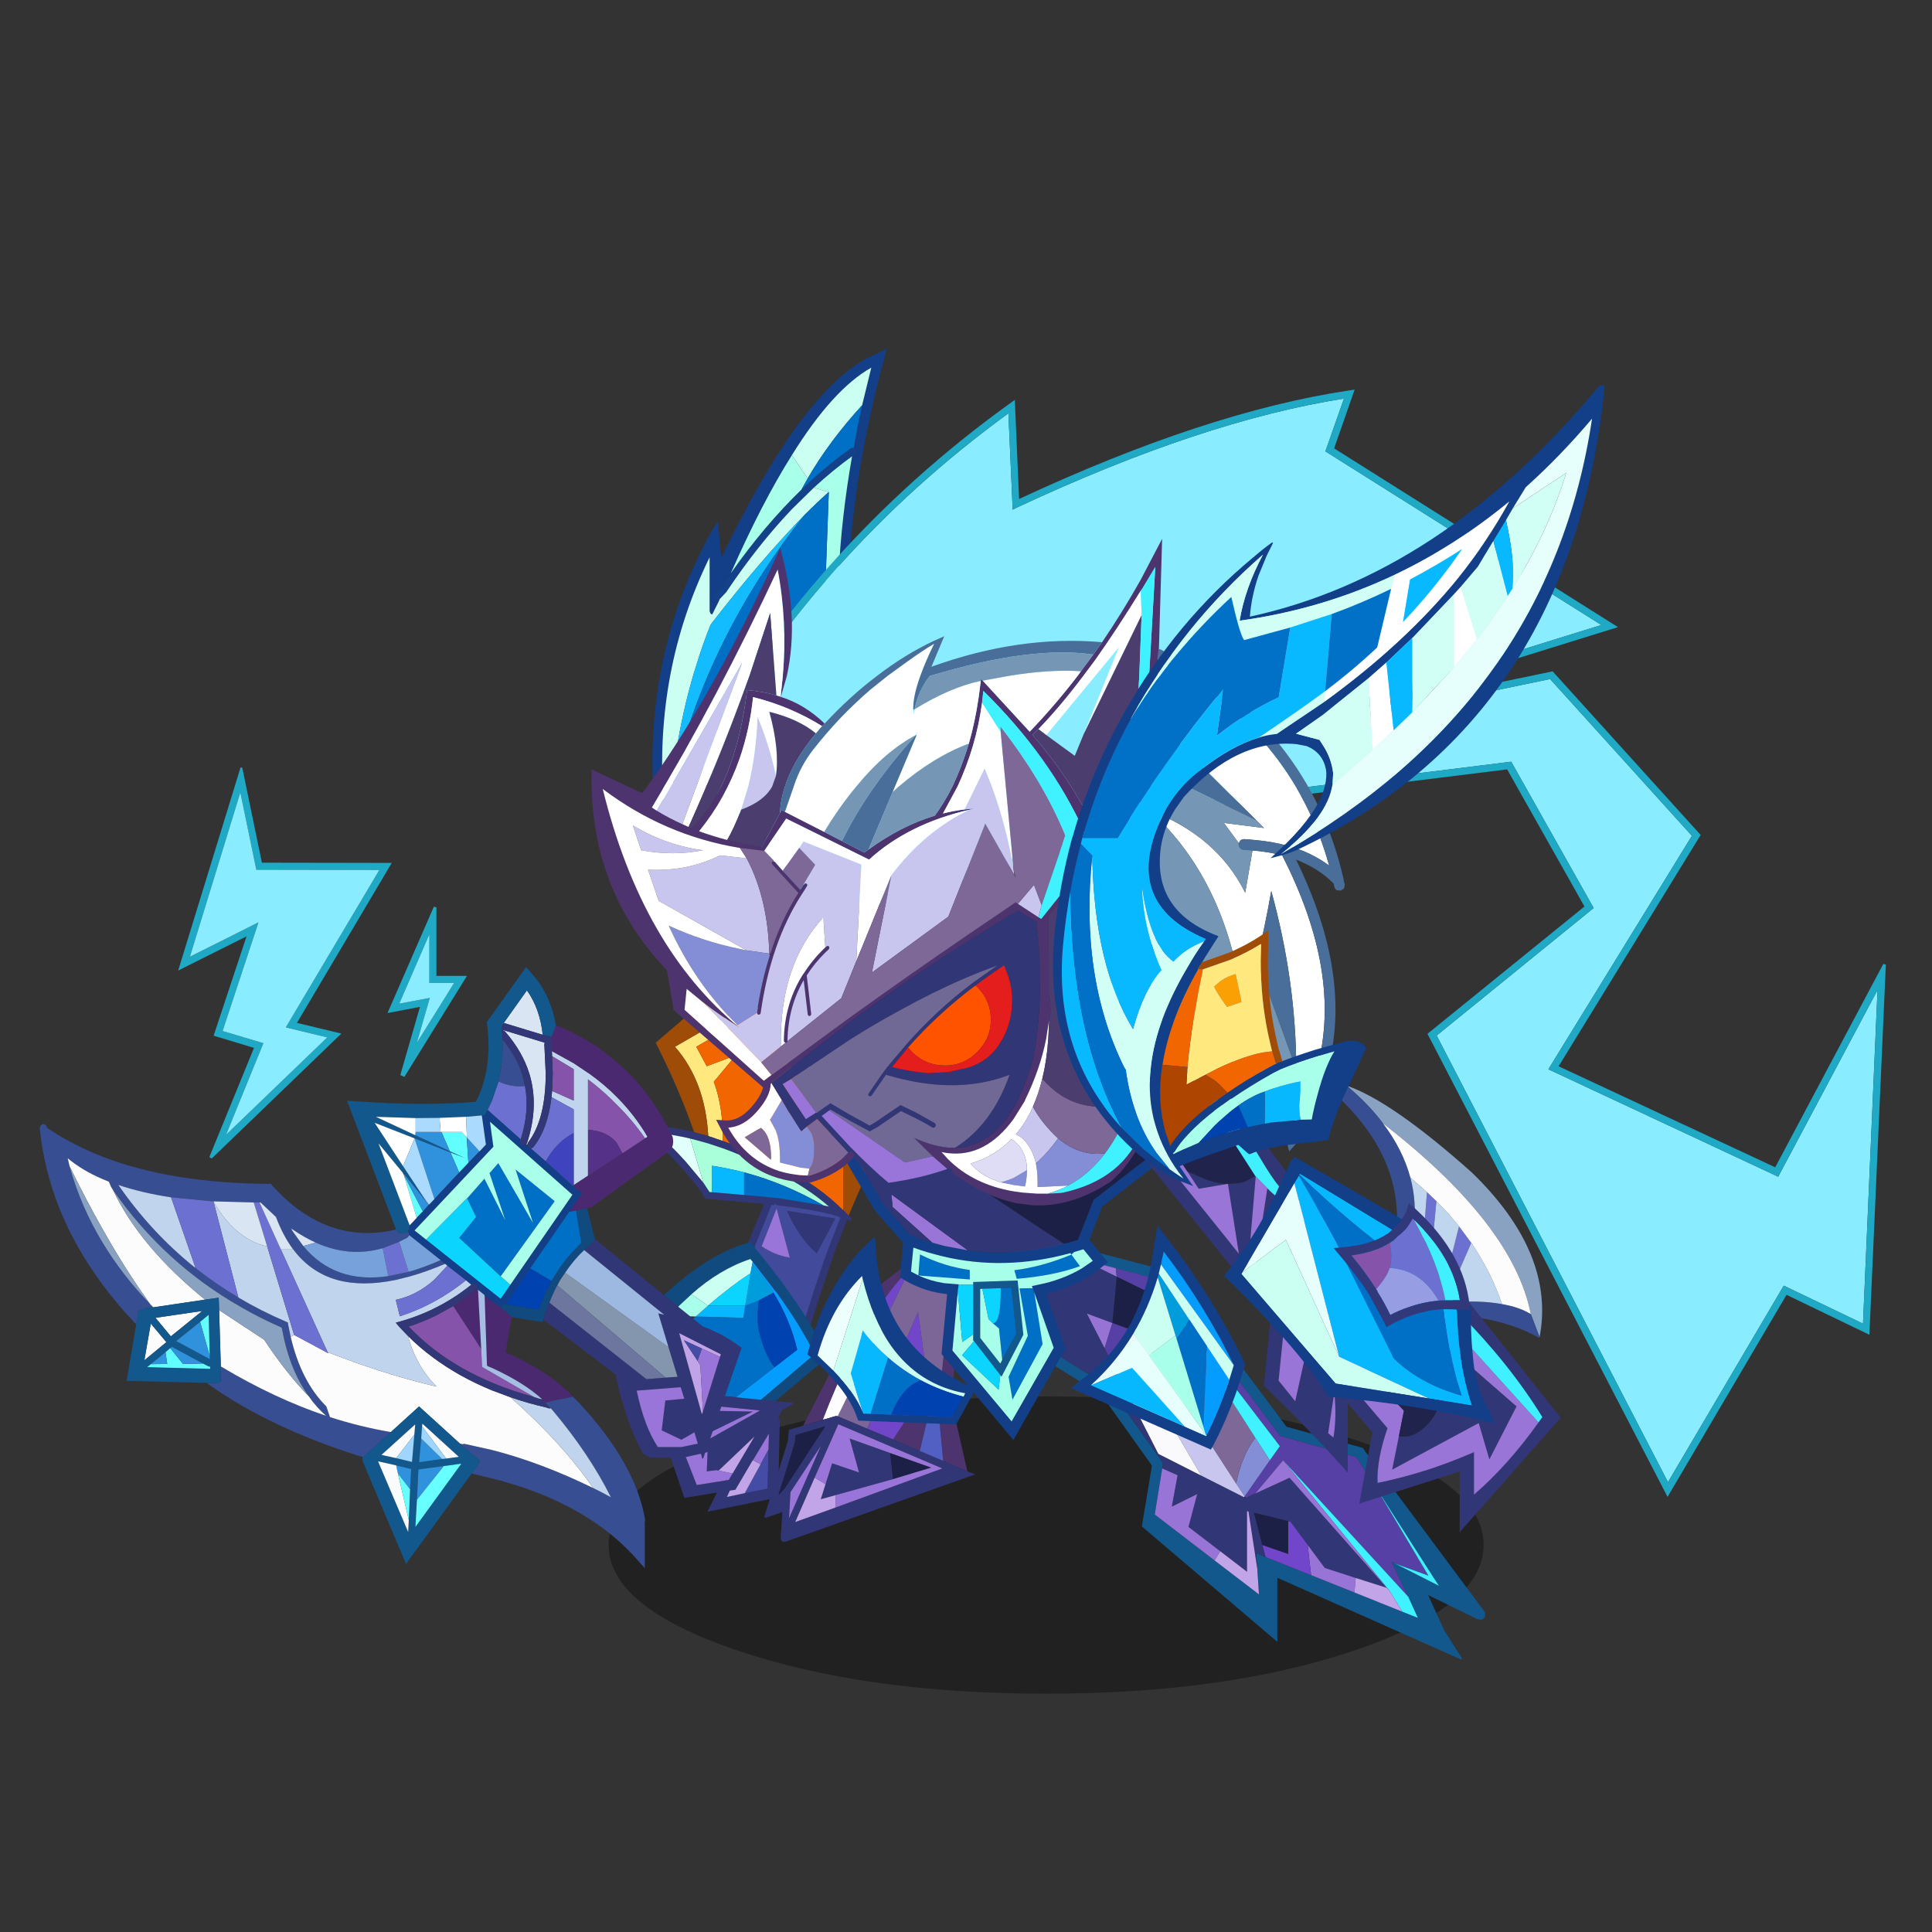 <svg xmlns:ffdec="https://www.free-decompiler.com/flash" xmlns:xlink="http://www.w3.org/1999/xlink" ffdec:objectType="frame" height="90" width="90" xmlns="http://www.w3.org/2000/svg"><rect width="100%" height="100%" fill="#333333" stroke="none"/><use ffdec:characterId="30" height="62.7" transform="translate(.3 16.2)" width="88.05" xlink:href="#a"/><defs><use ffdec:characterId="2" height="88.9" width="60.1" xlink:href="#b" id="o"/><use ffdec:characterId="1" height="88.9" width="60.1" xlink:href="#c" id="b"/><use ffdec:characterId="4" height="34.45" width="101.4" xlink:href="#d" id="p"/><use ffdec:characterId="6" height="140.7" width="184.5" xlink:href="#e" id="q"/><use ffdec:characterId="8" height="71.45" width="49.35" xlink:href="#f" id="r"/><use ffdec:characterId="10" height="101.55" width="125.35" xlink:href="#g" id="s"/><use ffdec:characterId="12" height="117.75" width="103.7" xlink:href="#h" id="t"/><use ffdec:characterId="14" height="112.1" width="54.85" xlink:href="#i" id="u"/><use ffdec:characterId="16" height="259.2" width="279.9" xlink:href="#j" id="v"/><use ffdec:characterId="18" height="156.05" width="176.4" xlink:href="#k" id="w"/><use ffdec:characterId="24" height="113.7" width="105.55" xlink:href="#l" id="x"/><use ffdec:characterId="26" height="187.45" width="129.2" xlink:href="#m" id="y"/><use ffdec:characterId="28" height="91.55" width="67.6" xlink:href="#n" id="z"/><g id="a" transform="translate(-.3 -16.2)"><use ffdec:characterId="3" height="88.9" transform="translate(29.55 45.3) scale(.199)" width="60.1" xlink:href="#o"/><use ffdec:characterId="5" height="34.45" transform="translate(28.35 65.05) scale(.402)" width="101.4" xlink:href="#p"/><use ffdec:characterId="7" height="140.7" transform="translate(1.85 45.05) scale(.199)" width="184.5" xlink:href="#q"/><use ffdec:characterId="9" height="71.45" transform="translate(35.6 57.6) scale(.199)" width="49.35" xlink:href="#r"/><use ffdec:characterId="11" height="101.55" transform="translate(44.25 57.1) scale(.199)" width="125.35" xlink:href="#s"/><use ffdec:characterId="13" height="117.75" transform="translate(36.2 43.65) scale(.199)" width="103.7" xlink:href="#t"/><use ffdec:characterId="15" height="112.1" transform="translate(30.4 16.2) scale(.199)" width="54.85" xlink:href="#u"/><use ffdec:characterId="17" height="259.2" transform="translate(32.15 18.15) scale(.199)" width="279.9" xlink:href="#v"/><use ffdec:characterId="23" height="156.05" transform="translate(27.55 25.1) scale(.199)" width="176.4" xlink:href="#w"/><use ffdec:characterId="25" height="113.7" transform="translate(51.7 48.75) scale(.199)" width="105.55" xlink:href="#x"/><use ffdec:characterId="27" height="187.45" transform="translate(49.05 17.95) scale(.199)" width="129.2" xlink:href="#y"/><use ffdec:characterId="29" height="91.55" transform="translate(8.3 35.75) scale(.199)" width="67.6" xlink:href="#z"/></g><g id="c"><path d="m28 6.7 1.25 2.2-14.75 8.5 2.45 4.55 6.8-2.55-5.15 6.2q2.2 5.85 2.1 13.85l-3.4-1.15q-.7-12.8-7.8-20.9L28 6.7" fill="#ffe87e" fill-rule="evenodd"/><path d="M48.9 29.1 52 29h3.75l.1.05q.75.1 2.85 1.55l1.4 1.1-.25 4-3.3 6.8q-3.65 7.8-6.4 14.45l-1.25-1.3V29.1M14 37.4q-3.55-10.2-9-20.95L24.15 0 28 6.7 9.5 17.4q7.1 8.1 7.8 20.9l-3.3-.9m25.9-9.45 2.7 2.9-.75.4-2.1 1.65-1.4.95-4.45 11.4-1.75-.9 7.75-16.4" fill="#9e4c07" fill-rule="evenodd"/><path d="M48.9 30.8v24.9q-5.55-5.55-13.55-9.75L39.7 34.9l.4-.2q1.75-1.7 3.65-2.65 1.05-.55 2.2-.85l2.95-.4M29.25 8.9l10.7 18.9-.05.15-7.75 16.4-1.65-.8q-5.15-2.45-9.8-4.1.1-8-2.1-13.85l5.15-6.2-6.8 2.55-2.45-4.55 14.75-8.5" fill="#f16600" fill-rule="evenodd"/><path d="M48.9 29.1v1.7l-2.95.4q-1.15.3-2.2.85-1.9.95-3.65 2.65l-.4.2-4.35 11.05q8 4.2 13.55 9.75v-.05l1.25 1.3.75.7-.05.05v.05l-.3.4-.75-.3-.2.5-2.65 6.9-.85 2.5-1.4 4.1v.05q-1.95 5.6-3.75 11.7l-.8 2.75-.05.25-.45 1.55-2.4.6-.4.1q.25-.15.6-.2l-2.65.25-2.55-.35v-.05h-.05q-1.75-.85-3.6-3.65-2.05-3.15-3.95-7.15l-1.15-2.9-.2-2.45.1-1.4 7-16.75-.35-.05-13-1.15h-.4l-.25-.4q-1.5-2.6-5.6-7.15-4.7-5.3-8.8-7.95l-2-1.25.1-.25h5.55q3.95.3 8.35 1.4l3.3.9 3.4 1.15q4.65 1.65 9.8 4.1l1.65.8 1.75.9 4.45-11.4 1.4-.95 2.1-1.65.75-.4q1.45-.85 2.95-1.25l3.35-.5m-35.8 9.8q-3.95-.95-7.55-1.25h-.5q3.35 2.55 7 6.65l4.1 4.9 1.45 2.2.6.05 7.5.65 4.5.4h.05l1.4.15h.05l2 .2 10.6 1.7 1.25.25q-4.95-4.3-11.6-7.7l-.1-.05-.05-.1-4-1.95-1-.45q-4.25-2-8.15-3.4l-3.3-1.1-2.7-.75-1.55-.4m23 16.95 10.95 1.75-4.35 8.2q-4.15-3.6-7-10.05l.35.1h.05m-3.25-1.4-.75-.05q-4.85 12.35-7.55 18l.1.35q0 .9 1.55 4.25h-.05q1.8 3.85 3.8 6.95 1.5 2.25 2.95 3.05h.05l1.85.25 2.35-.3v-.05h.05l1.45-1.15.75-2.6q1.75-6.15 3.7-11.8l1.4-4.2v.05l.9-2.55v.05l2.7-6.95.15-.4-.6-.25q-4.45-1.45-14.15-2.6l-.55-.3-.2-.4.1.65m17.3 2.5.7.75-.7-.75" fill="#313676" fill-rule="evenodd"/><path d="m16.15 49.2-4.1-4.9q-3.65-4.1-7-6.65h.5q3.6.3 7.55 1.25l3.05 10.3" fill="#e1fffb" fill-rule="evenodd"/><path d="m13.1 38.9 1.55.4 2.7.75 3.3 1.1q3.9 1.4 8.15 3.4l1 .45 4 1.95.05.1.1.05q6.65 3.4 11.6 7.7l-1.25-.25q-9-5.2-18.6-7.75-3.7-.95-7.5-1.55v6.2l-.6-.05-1.45-2.2-3.05-10.3" fill="#a8ffda" fill-rule="evenodd"/><path d="m25.7 52.1-7.5-.65v-6.2q3.8.6 7.5 1.55v5.3" fill="#08b8ff" fill-rule="evenodd"/><path d="m44.3 54.55-10.6-1.7-2-.2h-.05l-1.4-.15h-.05l-4.5-.4v-5.3q9.6 2.55 18.6 7.75" fill="#0070c7" fill-rule="evenodd"/><path d="M36.1 55.85h-.05l-.35-.1q2.85 6.45 7 10.05l4.35-8.2-10.95-1.75m-3.25-1.4-.1-.65.2.4.55.3q9.7 1.15 14.15 2.6l.6.25-.15.4-2.7 6.95v-.05l-.9 2.55v-.05l-1.4 4.2q-1.95 5.65-3.7 11.8l-.75 2.6-1.45 1.15h-.05v.05l-2.35.3-1.85-.25h-.05q-1.45-.8-2.95-3.05-2-3.1-3.8-6.95h.05q-1.55-3.35-1.55-4.25l-.1-.35q2.7-5.65 7.55-18l.75.05m3.55 12.3-3.1-11.5-3.5 8.85q3.15 2.15 6.6 2.65" fill="#424b9b" fill-rule="evenodd"/><path d="M36.4 66.75q-3.45-.5-6.6-2.65l3.5-8.85 3.1 11.5" fill="#9a75d9" fill-rule="evenodd"/><path d="m48.9 55.65 1.25 1.3.7.75v.05" fill="none" stroke="#4d346e" stroke-linecap="round" stroke-linejoin="miter-clip" stroke-miterlimit="3" stroke-width=".05"/></g><g id="e"><path d="M83.45 61.45q.25.55.85.85l1.25.05.6-.45.25.25.1.6v.05l-.45.55-1.9.95-3.85 1.5q-7.75 2.25-15.7-1.3-2.65-1.2-5.35-3.05l-.4-.25.4.7 2.45 3.4q7.35 8.9 19.9 7.05l4.75-1q3.55-1 7.5-2.75l1.1.85Q90.6 71.3 86.7 72.4l-3.4.85q-7.8 1.6-13.65 0-6.25-1.75-10.3-7.15l-.1-.1q-2.3-3.15-3.95-7.5l-3.6-3.4h-1.6l-9.3-.25h-.05l-.05.1-.1-.1-9.85-.95q-6.9-1.05-12.35-2.9 7.75 11.2 18 19.4l.05-.05h.1l.05.05.05.2q4.65 3.65 9.85 6.75Q51.8 80.5 57.65 83l.45.2.05.45.4 1.95.2.95Q61.2 97 67.1 102.85l.85 2.5q7.15 2.3 14.25 3.5l-6.65 6v-.15q-21.55-6.75-36-17l-.3-.35 1.9.05.75-.15.45-.3.05-.05v-3.35l.2.05Q55 101 67.05 105.05q-2.3-2-4.05-4.55-3.9-5.35-5.75-13.2l-.6-2.9q-5.05-2.2-9.6-4.85Q29.2 69.4 17.2 52.25l-.5-.8-.5-1.2-1.45-.6q-4.8-2.05-8.2-4.9l.45 1.9q2.6 9.4 7.75 17.9 4.55 7.55 11.15 14.4l.7.7-.1.05.05-.05-.95.15q-.3-.2-1.85.45l-.55.2-.15.5-.45 2.6-.35-.25q-4.15-4.4-7.5-8.9Q1.9 57.05 0 37.65l.25-.6.5-.35.65.25.3.5v.2l.95.6q5.45 3.55 12.1 6.15 16 6.2 39 6.35h.35l.25.3q2.4 2.65 4.9 4.7 10.95 8.8 24.15 5.7h.05M107.4 26.8l.4-2.05q.6-3.3.55-6.8v-1q3.1 3.75 4.55 7.95l.7 2.95q-3.1.35-6.2-1.05m17.35 73.7 1.35 1.35q13.4 14.35 15.6 27.45l-.1 1.5.05-.15v10.05l-1.45-1.6q-11.85-13.75-34.3-19.4l-4.8-1.15 1.35-1.8.25-.55.4-.55-4.45-3.85v.05l-.4-.35.6.2.55-.1 6.5 1.45q11.35 2.9 23.65 8.9 2.05 1 4.15 2.15-5-10.05-13.6-20.3l-.5-.55-.05.05-1.2-1.35 1.65-.4.1-.05.1-.05 4.1-.8h.05l.3-.1.1-.05m15.85 30.45h-.2l-.35-.15v.05l.55.1" fill="#374e92" fill-rule="evenodd"/><path d="M129.55 121.95q-12.3-6-23.65-8.9l-6.5-1.45-.55.1-.6-.2-.15-.2-9.3-8.45-6.6 6q-7.1-1.2-14.25-3.5l-.85-2.5q-5.9-5.85-8.35-16.3l.8-.45 8 4.3-.15-.25q13.3 5.2 25.5 8.05-4.8-4.8-6.7-11.85 2.65 2.65 5.75 4.95 6.15 4.6 13.95 7.8l4.3 1.6q12.15 10.8 19.35 21.25M26.6 79.65l-.7-.7Q20.2 71.1 14.75 61.4 10.8 54.45 7 46.65l-.45-1.9q3.4 2.85 8.2 4.9l1.45.6.5 1.2.5.8q6.3 13.25 21.5 25.6l-12.1 1.8M63 100.5q1.75 2.55 4.05 4.55Q55 101 42.6 93.6l-.2-.05L42 80.3l10.55 6.95Q57.75 95.1 63 100.5M26 83.45l3.65 4.35-5.15 4.25 1.5-8.6m1.1-1.35 10.95-1.6-7.35 5.95-3.6-4.35" fill="#fcfcfc" fill-rule="evenodd"/><path d="M25.9 78.95q-6.6-6.85-11.15-14.4Q9.6 56.05 7 46.65q3.8 7.8 7.75 14.75 5.45 9.7 11.15 17.55m-8.7-26.7q12 17.15 29.85 27.3 4.55 2.65 9.6 4.85l.6 2.9q1.85 7.85 5.75 13.2-5.25-5.4-10.45-13.25L42 80.3l-.1-2.9-3.2.45Q23.5 65.5 17.2 52.25" fill="#89a2c2" fill-rule="evenodd"/><path d="m119.8 30.45.15-1.45 5.05 2.25V23.9l-5-3h-.05l-.05-1.2h.05l5.05 2.8 3.35 2.25.25.15q3.65 2.6 6.55 5.55 4.25 4.3 7.15 9.3l-.6.35q-2.9-4.2-6.55-7.8-3.15-3.25-6.8-6v22.55l-3.35 2.2V33.3l-5.2-2.85m-20 42.85 1.25 1.05q-4.3 3.45-9 5.7h.05q-3.65 1.75-7.5 2.85l-1.25.35.85 1 2 2.1q1.9 7.05 6.7 11.85-12.2-2.85-25.5-8.05L56.45 66.1h2.9q4.05 5.4 10.3 7.15 5.85 1.6 13.65 0l3.4-.85q3.9-1.1 8.25-2.95l.5.45-3.15 3.35q-4.05 3.6-8.95 4.65l.95 3.85q8.35-2.7 15.5-8.45m19.75 30 .05-.05.5.55q8.6 10.25 13.6 20.3-2.1-1.15-4.15-2.15-7.2-10.45-19.35-21.25 4 1.4 8.4 2.4l.1.05.5.15h.35m-66.3-37.9 6.3 20.7-.8.45-.2-.95-.4-1.95-.05-.45-.45-.2q-5.85-2.5-11.15-5.65l-5.8-22.4q5.1 8.8 12.55 10.45m-16.8 4.95-.05.05q-10.25-8.2-18-19.4 5.45 1.85 12.35 2.9l5.7 16.45" fill="#c0d4ed" fill-rule="evenodd"/><path d="m104.85 33.45 1.05-2.3 1.5-4.35q3.1 1.4 6.2 1.05 1.1 5.9-1 12.5l-7.75-6.9m10.2 9 .5-.3q3.4-4.25 4.25-11.7l5.2 2.85v5.55q-4.1 2.15-6.55 6.65l-3.45-3 .05-.05m-28.7 28.9-4.75 1-1.3-6.55 3.85-1.5 2.2 7.05m-29.9-5.25L67.4 90.15l.15.25-8-4.3-6.3-20.7-3.15-10.3h1.35l5 11m43.35 7.2q-7.15 5.75-15.5 8.45l-.95-3.85q4.9-1.05 8.95-4.65l3.15-3.35 4.35 3.4M30.75 53.9l9.85.95.1.1 5.8 22.4q-5.2-3.1-9.85-6.75l-.05-.2-.05-.05h-.1l-5.7-16.45" fill="#6b70d1" fill-rule="evenodd"/><path d="m108.65 13.05 5.4-7.6q3.05 4.3 3.7 10.4l-9.05-2.75-.05-.05m-.3 1.65 9.85 3-.1.65.05.15.3 6.4q0 10.8-4.15 16.2l-.2.55-.2-.15.15-.25q2.9-8.75.55-16.35-1.6-5.15-5.7-9.85l-.55-.3v-.05M61.7 65.3l-2.45-3.4-.4-.7.4.25q2.7 1.85 5.35 3.05l-2.9.8M51.45 55.1h.25l3.6 3.4q1.65 4.35 3.95 7.5l.1.1h-2.9l-5-11m-10.75-.15.05-.1h.05l9.3.25 3.15 10.3Q45.8 63.75 40.7 54.95" fill="#dae5f4" fill-rule="evenodd"/><path d="m83.45 61.45-.05-.05-11.45-30.1 2.6.15q15.25 1.1 27.55.1l.25-.45q3.65-7.75 2.4-17.6l-.1-.6 9.2-12.9 1.35 1.55.95 1.1q3.6 4.6 4.7 11.05l-1 2.65-2.1-.5q-.65-6.1-3.7-10.4l-5.4 7.6h-.05l.1.05-.6.9.05.65h.05v.1l.1 2.15.05.05v1q.05 3.5-.55 6.8l-.4 2.05-1.5 4.35-1.05 2.3-.25.45-.4.8-.7.05h-.2l-3.5.3-6.2.25h-.05l-5.55.05-9.3-.3 9.2 4.3L96 43.1l3.65 1.65-3.5-1.35-8.4-3.3-9.35-3.65 6.65 10.15 5.45 8.25-.2-.25-.6-.7-4.5-5.55-.25-.25-5.65-6.85 7.2 18.95.1.25-.1 1-.35.45-.6.45-1.25-.05q-.6-.3-.85-.85m17.65 57.1L88.25 136.3h-.05l-2.45 3.4-10.15-24-.05-.85 6.65-6 6.6-6 9.3 8.45.15.2.4.35v-.05l4.45 3.85-.4.55-.25.55-1.35 1.8m-61.85-21.2-18.9-.5 2.25-13.3.45-2.6.15-.5.55-.2q1.55-.65 1.85-.45l.95-.15-.05.05.1-.05 12.1-1.8 3.2-.45.1 2.9.4 13.25v3.35l-.05.05-.45.3-.75.15-1.9-.05m81.9-80.45-.1-1.4h.05l.05 1.1v.3m-83.6 66.15-5.6 4.5 7.9 4.25-.05-.75-.25-9.65-2 1.65M26 92.95l-.85.7 14.75.4v-.5l-.45-.1-1.25-.65-7.25-3.9-.4.3-1.1.95-3.45 2.8m1.1-10.85 3.6 4.35 7.35-5.95-10.95 1.6M26 83.45l-1.5 8.6 5.15-4.25L26 83.45m69.15 31.6 2.95-.4-8.5-7.75-.1.6-.2 2.85-.5 5.55 5.4-.75.95-.1m-.55 1.75-5.95.8-.35 7.1-.35 6.35 10.75-14.8-4.1.55m-6.9-7.35.2-2.4-7.9 7.15 3.45.75 3.7.9.55-6.4m-1 12.8.25-4.75-3.5-.85-4.25-.95 7.05 16.55.15-2.8.3-7.2" fill="#12588d" fill-rule="evenodd"/><path d="m96.15 43.4 3.5 1.35L96 43.1l-1.95-4.5h4.75l1.15 1.25.1 1.45.3 4.55-2.15 2.25-2.05-4.7M89.7 57.2l-1.45 1.5-3-10 4.45 8.5M37.55 83.05l2-1.65.25 9.65-2.25-8m.65 9.75 1.25.65.45.1v.5l-14.75-.4.85-.7 3.85-.05-.4-2.75 1.1-.95 3 3.7 4.65-.1" fill="#61ffff" fill-rule="evenodd"/><path d="m85.2 48.35 4.5 5.55.6.7.8 1.05-1.4 1.55-4.45-8.5-.05-.35m2.55-8.25 8.4 3.3 2.05 4.7-5.8 6.2-4.65-14.2m8.25 3-8.1-3.75.1-.75h6.05L96 43.1m4-3.2 2.95 3.25-2.6 2.7-.3-4.55-.05-1.4M39.8 91.05l.05.75-7.9-4.25 5.6-4.5 2.25 8M26 92.95l3.45-2.8.4 2.75-3.85.05m4.55-3.75.4-.3 7.25 3.9-4.65.1-3-3.7m63.65 25.95-5.4.75.5-5.55 4.9 4.8m-5.9 9.55.35-7.1 5.95-.8-6.3 7.9m-4.85-8.05 3.5.85-.25 4.75-2.85-3.7-.4-1.9" fill="#3091dc" fill-rule="evenodd"/><path d="m119.85 16.35 1-2.65.45.1q5.25 2.15 9.75 5.25l4.1 3.25q7.95 6.85 12.85 17.15l.15.25q.55 2.5-1.1 3.6l-17.7 12.8-.15.1-1.05.25-.05-.05-2.55.6-1.6.3 2.95-4.3-.8-.7h-.05l-1.25-1.1.2-.15 3.35-2.2 8.05-5.25 5.3-3.5.6-.35q-2.9-5-7.15-9.3-2.9-2.95-6.55-5.55l-.25-.15L125 22.5l-5.05-2.8-.1-1.9v-1.45M110.6 82h-.15v.1l-1.4 8.1q9.55 4.15 15.2 9.75l.2.2.3.35-.1.05-.3.1h-.05l-4.1.8-.1.05-.1.05-1.65.4-.75-.8q-4.2-3.85-11.7-7.3l-.75-.3-.45-.25-.55-16.4 2.85 2.25.05.05.85.6.15.1v-.05l2.35 1.95.2.2m10.45-66.5.1 1.4v-.3l-.05-1.1h-.05l-.2-1.8.2 1.8m8.3 40.6-1.25.3 1.25-.3m-.3-.75-1.15.5 1.15-.5M102.4 75.4l.2.15.75 13.85-6.55-10.05 5.45-3.85.15-.1m5.15 4.1-.45-.4h.05l.4.4m2.9 2.6-.05-.3.05.3" fill="#4a2971" fill-rule="evenodd"/><path d="m119.95 29 .15-4.1-.15-3.95.05-.05 5 3v7.35L119.95 29m8.4 9.1V26.3q3.65 2.75 6.8 6 3.65 3.6 6.55 7.8l-5.3 3.5-1.25-2.3q-2.15-2.9-6.8-3.2m-25 51.3.2 4.2 12.2 7.05q-5.25-1.4-9.85-3.35-7.25-3.05-12.95-7.3-3.6-2.7-6.6-5.85 3.3-1.05 6.45-2.6l4-2.2 6.55 10.05" fill="#8553a9" fill-rule="evenodd"/><path d="m86.15 61.9.35-.45.1-1 1.65-1.75 1.45-1.5 1.4-1.55L92.15 57l-1.05-1.35 1.3-1.35 5.8-6.2 2.15-2.25 2.6-2.7 1.5-1.6-.95-6.8.7-.05.4-.8.25-.45 7.75 6.9-.15.35.05.6.5.45.6-.05.3-.2.2.15v.1l.3.5q.25.2.6.2v.05l3.45 3 6.35 5.7 1.25 1.1h.05l.8.7-2.95 4.3-9.15 13.25-5.8 8.4-.65.15-.2.25-.1.3v.25l-.15-.1-.85-.6-.05-.05-2.85-2.25-.1-.1v-.1l-1.45-1.15-.2-.15.15-.45v-.1l-.15-.5-.6-.35-.55.25-.2.1-1.25-1.05-4.35-3.4-.5-.45-1.1-.85-7.35-5.85-.1-.6-.25-.25m24 12.5 14.55-21.1-19.3-17.1.8 5.85L92.15 57l-4.4 4.65 2.7 2.15 17.45 13.85 2.25-3.25m-2.6 5.1.35.3-.35-.3-.4-.4h-.05l.45.4" fill="#123f88" fill-rule="evenodd"/><path d="m125 51.05-.2.15-6.35-5.7q2.45-4.5 6.55-6.65v12.2" fill="#4043be" fill-rule="evenodd"/><path d="m136.4 43.6-8.05 5.25V38.1q4.65.3 6.8 3.2l1.25 2.3" fill="#553187" fill-rule="evenodd"/><path d="m128.15 56.45 1.8 7.2.1.35-.45.3-1.3 1.15-.1.05-.75.75q-2.5 2.35-4.45 5.3l-1.15 1.7-.65 1.2-.05.05q-1 1.9-1.85 4.05-.6 1.3-1.05 2.75v.05l-.3 1.05-.05.1-.2.6-6.85-1.1h-.25l-.2-.2-2.35-1.95v-.2l.1-.3.2-.25.65-.15 7.95 1.2q.35-1.25.85-2.4.9-2.25 2.05-4.25l.1-.25q2.6-4.6 6.25-8.1l.55-.6-1.2-7.55 2.55-.6.05.05M146.1 76.8q10.35-9.6 19.6-12.2l.9-.25 1.1 1.75h.05v.05q10.75 12.95 16.15 23.9l.15.2.1.35.2.35.1.95q-.1.45-.55.75h-.05l-.95.1-.1-.05-10.55 8.9-3.45-.3 12.6-10.7q-3.45-6.9-9.1-14.65h-.05L166.9 69l-.55-.65q-7.15 2.35-13.8 8.25l-3.1 2.9-3.35-2.7" fill="#104a7e" fill-rule="evenodd"/><path d="m123.95 57.3 1.6-.3 1.2 7.55-.55.6q-3.65 3.5-6.25 8.1l-.1.25-5.05-2.95 9.15-13.25m41.2 21.95 3.2-1.25q-.6 4.25 0 7.15 1.35 5.55 3.65 8.55l-9 7-2.65-.25 3.9-11.3-.75-.55q-3.4-2.55-8.4-4.5l-2.15-1.75.6-.55 11.15.3.45-2.85m-65.1-25.1 4.05-4.6 4.9 9.75-3.7-11.05 2.05-2.35 8.15 14.05-4.1-12.55 9.15 7.4-12.65 17.6-9.7-9 3.95-4.9-2.1-4.35" fill="#0070c7" fill-rule="evenodd"/><path d="M129.95 63.65 146.1 76.8l3.35 2.7 2.8 2.25.7.6 2.15 1.75q5 1.95 8.4 4.5l.75.55-3.9 11.3 2.65.25 5.8.6 3.45.3 4.1.4v.3l-2.7 1.5-.2.7-.6 1 .4.45-.4 18.2-16.55 3.35 2.25-4.5-5.15.85-.2.05-2.3.35-3.2-9.4h-4.55q-.5 0-.9-.4l-.05-.05-.3-.05-.75-.6q-3.8-6.8-6.25-17.8v-.5l-17-12.95.05-.1.3-1.05v-.05q.45-1.45 1.05-2.75l22.7 17.9 4.5-.35 2.8-.2-2.1-6.9-2.4-7.95 1.4.35-18.75-15.15.75-.75.1-.05 1.3-1.15.45-.3-.1-.35m38.65 40.15-9.05-.9-.35 1 7.75.15-9.4 4.6-.6 1.7 11.65-6.55m-9.35-12.55.2-.6-9.75-4.95 5.3 18.95.25-.6 4-12.8m-12.8 10.2h.1l4.35-.4-.85-2.7-10.3.8q1.75 8.4 4.95 13.2h5.55l3.8-.8-.8-2.65q-1.5.9-3.05 1.75l-4.6-2.2.85-7m12 16.3-2.3.3.2-4.55-.6.2-.45 1.35h-.2l-.3-1.15-3.55.8 2.55 6.55 6.6-1.05.2-.05.7-.1.9-1.5 5.15-8.7-8.25 7.85-.65.05m12.15-4.8.1-3.75-3.75 6.25h-.05l-4.05 6.9-1.3.2-.7 1.5 4.2-.9 5.35-1.05.2-9.15" fill="#313676" fill-rule="evenodd"/><path d="m156.45 79.25-3.9-2.65q6.65-5.9 13.8-8.25l.55.65-.1.45-.4 2.2q-4.65 3.05-9.95 7.6" fill="#cbfff2" fill-rule="evenodd"/><path d="m166.4 71.65.4-2.2q2.8 3.35 4.95 6.75l-3.4 1.8-3.2 1.25 1.25-7.6" fill="#009ddd" fill-rule="evenodd"/><path d="m166.8 69.45.1-.45 5.35 6.95h.05q5.65 7.75 9.1 14.65l-12.6 10.7-5.8-.6 9-7 5.3-4.1v-.1q-1.6-6.9-5.55-13.3-2.15-3.4-4.95-6.75" fill="#059cff" fill-rule="evenodd"/><path d="m108.35 16.95-.05-.05-.1-2.15h.15l.55.3q4.1 4.7 5.7 9.85 2.35 7.6-.55 16.35l-.15.25-.3.2-.6.05-.5-.45-.05-.6.15-.35q2.1-6.6 1-12.5l-.7-2.95q-1.45-4.2-4.55-7.95m-.15-2.3h-.05l-.05-.65.6-.9 9.05 2.75 2.1.5v1.45l.1 1.9h-.05l.05 1.2v.05l.15 3.95-.15 4.1-.15 1.45q-.85 7.45-4.25 11.7l-.5.3H115q-.35 0-.6-.2l-.3-.5v-.1l.2-.55q4.15-5.4 4.15-16.2l-.3-6.4-.05-.15.1-.65-9.85-3-.15-.05m-7.15 59.7.2-.1.55-.25.6.35.15.5v.1l-.15.45-.15.1-5.45 3.85-4 2.2q-3.15 1.55-6.45 2.6 3 3.15 6.6 5.85 5.7 4.25 12.95 7.3 4.6 1.95 9.85 3.35l1.25.4.6.1.75.8 1.2 1.35h-.35l-.5-.15-.1-.05q-4.4-1-8.4-2.4l-4.3-1.6q-7.8-3.2-13.95-7.8-3.1-2.3-5.75-4.95l-2-2.1-.85-1 1.25-.35q3.85-1.1 7.5-2.85h-.05q4.7-2.25 9-5.7" fill="#323777" fill-rule="evenodd"/><path d="m86.6 60.45-.1-.25-7.2-18.95 5.65 6.85.3.6 3 10-1.65 1.75M85.05 46.6 78.4 36.45l9.35 3.65-2.7 6.5m2.85-7.25-9.2-4.3 9.3.3v3.25l-.1.75m5.7-4.05 6.2-.25.2 4.8h-.05L98.8 38.6h-4.95l-.25-3.3" fill="#fff" fill-rule="evenodd"/><path d="m90.3 54.6.2.25-5.45-8.25 2.7-6.5 4.65 14.2-1.3 1.35-.8-1.05M88 35.35l5.55-.05h.05l.25 3.3H88v-3.25m11.8-.3 3.5-.3h.2l.95 6.8-1.5 1.6L100 39.9v-.05l-.2-4.8" fill="#aadbff" fill-rule="evenodd"/><path d="M93.85 68.6q-3.95 1.75-7.5 2.75l-2.2-7.05 1.9-.95.45-.55v-.05l7.35 5.85M81.6 72.35Q69.05 74.2 61.7 65.3l2.9-.8q7.95 3.55 15.7 1.3l1.3 6.55" fill="#76a1da" fill-rule="evenodd"/><path d="m92.15 57 14.05-14.95-.8-5.85 19.3 17.1-14.55 21.1-2.25-2 12.65-17.6-9.15-7.4 4.1 12.55-8.15-14.05-2.05 2.35L109 59.3l-4.9-9.75-4.05 4.6v-.05l-9.6 9.7-2.7-2.15 4.4-4.65" fill="#aaffea" fill-rule="evenodd"/><path d="M156.45 79.25q5.3-4.55 9.95-7.6l-1.25 7.6h-8.7m-46.3-4.85-2.25 3.25L90.45 63.8l9.6-9.7v.05l2.1 4.35-3.95 4.9 9.7 9 2.25 2" fill="#0bd5ff" fill-rule="evenodd"/><path d="m168.35 78 3.4-1.8q3.95 6.4 5.55 13.3v.1l-5.3 4.1q-2.3-3-3.65-8.55-.6-2.9 0-7.15m-59.35.95 5.8-8.4 5.05 2.95q-1.15 2-2.05 4.25-.5 1.15-.85 2.4l-7.95-1.2" fill="#0043b0" fill-rule="evenodd"/><path d="m147.2 89 2.1 6.9-2.8.2-25.35-21.6.05-.05.65-1.2 1.15-1.7L147.2 89" fill="#8495ae" fill-rule="evenodd"/><path d="m146.5 96.1-4.5.35-22.7-17.9q.85-2.15 1.85-4.05l25.35 21.6" fill="#6c769e" fill-rule="evenodd"/><path d="m102.6 75.55 1.45 1.15v.1l.1.1.55 16.4.45.25.75.3q7.5 3.45 11.7 7.3l-.6-.1-1.25-.4-12.2-7.05-.2-4.2-.75-13.85" fill="#a6bee3" fill-rule="evenodd"/><path d="m89.5 107.5.1-.6 8.5 7.75-2.95.4-5.65-7.55m-6.05 7.45L80 114.2l7.9-7.15-.2 2.4-4.25 5.5m0 1.7.4 1.9 2.55 10.9-.15 2.8-7.05-16.55 4.25.95" fill="#f9fbfc" fill-rule="evenodd"/><path d="m95.15 115.05-.95.1-4.9-4.8.2-2.85 5.65 7.55m-7.45-5.6-.55 6.4-3.7-.9 4.25-5.5" fill="#9ed6ff" fill-rule="evenodd"/><path d="m94.6 116.8 4.1-.55-10.75 14.8.35-6.35 6.3-7.9m-10.75 1.75 2.85 3.7-.3 7.2-2.55-10.9" fill="#67ffff" fill-rule="evenodd"/><path d="m153.55 81.8 2.9-2.55h8.7l-.45 2.85-11.15-.3" fill="#08b8ff" fill-rule="evenodd"/><path d="m155 89.3-4.2-1.95 3.2 4.85.65 1.05.6 10.8-.25.6-5.3-18.95 9.75 4.95-.2.6L155 89.3" fill="#c1a3e8" fill-rule="evenodd"/><path d="m168.6 103.8-11.65 6.55.6-1.7 9.4-4.6-7.75-.15.35-1 9.05.9M155 89.3l4.25 1.95-4 12.8-.6-10.8-.65-1.05 1-2.9m-8.55 12.15-.85 7 4.6 2.2q1.55-.85 3.05-1.75l.8 2.65-3.8.8h-5.55q-3.2-4.8-4.95-13.2l10.3-.8.85 2.7-4.35.4h-.1m15.75 17.1-.9 1.5-.7.1-.2.05-6.6 1.05-2.55-6.55 3.55-.8.3 1.15h.2l.45-1.35.6-.2-.2 4.55 2.3-.3.45.1 3.3.7m4.75-3.1 3.75-6.25-.1 3.75-1.85 3.45-1.8-.95" fill="#9a75d9" fill-rule="evenodd"/><path d="m152.55 76.6 3.9 2.65-2.9 2.55-1.3-.05-2.8-2.25 3.1-2.9" fill="#a8ffea" fill-rule="evenodd"/><path d="M127.45 66.25 146.2 81.4l-1.4-.35 2.4 7.95L123 71.55q1.95-2.95 4.45-5.3" fill="#9db9e2" fill-rule="evenodd"/><path d="m154 92.2-3.2-4.85 4.2 1.95-1 2.9m16.6 20.75-.2 9.15-5.35 1.05 3.7-6.75 1.85-3.45" fill="#454ca6" fill-rule="evenodd"/><path d="m159.1 117.7 8.25-7.85-5.15 8.7-3.3-.7.2-.15m5.95 5.45-4.2.9.7-1.5 1.3-.2 4.05-6.9h.05l1.8.95-3.7 6.75" fill="#c2a4e8" fill-rule="evenodd"/><path d="m89.7 53.9.6.7.8 1.05L92.15 57m27.7-40.65 1-2.65.2 1.8.1 1.4M110.85 82h-.25l-.2-.2.05.3m0-.1v.05m14 18.1.3.35 1.35 1.35m-6.15-82.15-.1-1.9m5.7 39.2 2.55-.6 1.25-.3m-1.45-.25 1.15-.5M107.9 79.8l-.35-.3-.4-.4h-.05m.95.8-.15-.1m.15.05 2.35 1.95m-11.55 29.9-.6-.2-.15-.2" fill="none" stroke="#4a2971" stroke-linecap="round" stroke-linejoin="miter-clip" stroke-miterlimit="3" stroke-width=".05"/></g><g id="f" fill-rule="evenodd"><path d="m9.1 44.3 16.1-31.45 5.8-4.5.15-.1L37.4 3.3q.25-.25.6-.2l.55.3.1.25.05.4-.3.55-4.6 3.65-1.65 1.3-.1.15q-2.6 2.9-5 6.55-7.1 10.45-13.3 26.6v.05l-1.4.45-3.25.9v.05M44.3 5.35l.1-.75.3-.5q.25-.25.6-.2.35 0 .6.3l.15.6-.2 2.05.15.2.2.6-2.3 31.3V39l3.65 15.95.05.05-1.9-.75v-.1l-1.4-.55-.05-.05-.6-.25-1.75-.75-1.15-12.35v-.15l.85-8.35 2.7-26.35M26.55 14l-.25.45.25-.4.15-.25-.15.2m3.6 33.55L38.4 35l.7 4.05-2.7 11.15-6.25-2.65" fill="#4d346e"/><path d="M27.05 16.25q2.4-3.65 5-6.55l.1-.15 1.65-1.3-5.85 12-.9-4M38.4 35l-8.25 12.55L24.1 45 36 17.65 38.4 35" fill="#7246c9"/><path d="m33.8 8.25 4.6-3.65.3-.55-.05-.4 5.65 1.7-2.7 26.35-2.5 2.25-.7 1.05L36 17.65 24.1 45l-6.9-2.9 10.75-21.85 5.85-12" fill="#7b6697"/><path d="M13.75 42.85q6.2-16.15 13.3-26.6l.9 4L17.2 42.1l-.1-.05h-.4l-.7.2-.15.05-1.9.55h-.2" fill="#fdfcfe"/><path d="M9.1 44.3v-.05l3.25-.9 1.4-.45.1-.05h.1l1.9-.55.15-.05.7-.2h.4l.1.05 6.9 2.9 6.05 2.55 6.25 2.65 5.5 2.35 1.75.75.6.25.05.05 1.4.55v.1l1.9.75-.05-.05 1.8.75L5 71.45h-.65l-.1-.05-.2-.2-.15-.25-.05-.3.4-6.15-3.6 1.25-.15.15-.45-.25H0l5.55-17.8.2-2.6 3.35-.95m20.4 6.4.65 6.1-13.45 3.75-3.45.95 1.1-3.5 1.55-4.9 6.3 2.15L20 47.3l9.5 3.4M16.7 63.45l25-9.15-24.35-10.35-5.55 12.5-4.55 10.4 9.45-3.4m-9.5-15.4v.15L3.35 60.5l1.4-1.45 9.5-14.6-6.9 2.05-.15 1.55M5.8 66l7.5-17.05-7.15 10.9L5.8 66" fill="#313676"/><path d="m36.4 50.2 2.7-11.15-.7-4.05.7-1.05 2.5-2.25-.85 8.35v.15l1.15 12.35-5.5-2.35" fill="#5260c3"/><path d="m29.5 50.7 9.6 3.4-8.95 2.7-.65-6.1M7.2 48.05l.15-1.55 6.9-2.05-9.5 14.6-1.4 1.45L7.2 48.2v-.15" fill="#1d2046"/><path d="m30.15 56.8 8.95-2.7-9.6-3.4-9.5-3.4 2.2 7.95-6.3-2.15-1.55 4.9-2.55-1.55 5.55-12.5L41.7 54.3l-25 9.15v-2.9l13.45-3.75M5.8 66l.35-6.15 7.15-10.9L5.8 66" fill="#9a75d9"/><path d="M16.7 60.55v2.9l-9.45 3.4 4.55-10.4L14.35 58l-1.1 3.5 3.45-.95" fill="#c2a4e8"/><path d="m25.9 0 .15 1.75q1 22.45 19.55 32.05l.3.25.7.35q2.35 1 2.45 1.15l.15.6-.15.4q-.15 0 0-.3l-.4 1-3.7 6.75L22 43.1l-.2-.55q-2.05-6.15-9.4-12.95l-.15-.05-1.7-1.6-.45-.35.15-.5Q13.85 13.3 22 3.85l.05-.05.05-.1.05-.05 2.5-2.45L25.9 0m-2.85 9.95-.15-.7q-7.25 7.2-10.4 18.6l3.7 3.55q5.05 5.2 6.85 9.65l.15.4 1.7.05 4.8.2 14.3.6 2.65-4.8.4-.8q-5.5-1-9.85-3.8-4.25-2.75-7.45-7.2-4.4-6.25-6.7-15.75" fill="#123f88"/><path d="m16.2 31.4-3.7-3.55q3.15-11.4 10.4-18.6l.15.7L16.2 31.4" fill="#edfffd"/><path d="M23.05 9.95q2.3 9.5 6.7 15.75 3.2 4.45 7.45 7.2 4.35 2.8 9.85 3.8l-.4.8q-5.4-1.4-10-3.85-4.2-2.25-7.65-5.3-3.25-2.8-5.9-6.3l-2.85 10 2.8 9q-1.8-4.45-6.85-9.65l6.85-21.45" fill="#cbfff2"/><path d="m24.9 41.5-1.7-.05-.15-.4-2.8-9 2.85-10q2.65 3.5 5.9 6.3L24.9 41.5" fill="#08b8ff"/><path d="m29.7 41.7-4.8-.2L29 28.35q3.45 3.05 7.65 5.3-4.3 1.45-6.95 8.05" fill="#0070c7"/><path d="M46.65 37.5 44 42.3l-14.3-.6q2.65-6.6 6.95-8.05 4.6 2.45 10 3.85" fill="#0043b0"/></g><g id="g"><path d="m107.3 86.85-3.85-8.05.6.2-.6-.2v-.05l.05-.05.55.3 10.45 5.3-1.55-2.35-.05-.1L99.5 60.9l-4.35-6.75L77.3 49.2 50.15 12.9l-11.3-2.95-8.15-2.1-11.65-3.1q-.55-.1-.8-.55-.25-.5-.1-.95.1-.5.55-.75l.95-.15 31.4 8.25h.1l.4.15.75.85 1.9 1.8-.2.15-.2.1 25 33.4L96.65 52l.95 1.35.15.15 27.3 36.7.05.05.2.4v.05l-.05.85-.05.1-.35.35-.35.2h-.05l-.9-.1h-.05l-11.55-5.65 3.75 8.25 4.2 6.6-.2.25L76.65 82.4v15l-31.7-27 .35-2.3.05-.2 1.95-11.75-11.75-16.5L.6 17.85l-.55-.8q-.1-.5.2-.95.25-.4.75-.5l.95.15 1.2.8L37 37.6h.05l-1.6-1.9.9.7.7.75.45.95.9 1.15v.1l11.5 16.2-.2 1.25-1.75 10.8 14 10.75 10.4 7.95-.4-6.05-.25-3.6 2.2.9 10.65 4.25 10.15 4.05 11.2 4.5 3.65 1.45-2.25-4.95M95.2 53.7l4.3 7.2-4.3-7.2M37.05 37.6v.05l.1.05-.05-.1h-.05" fill="#12588d" fill-rule="evenodd"/><path d="m30.7 7.85 8.15 2.1.2 2-8.35-4.1m5.5 20.85L32 20.5l6.05 2.25-1.85 5.95" fill="#9773d5" fill-rule="evenodd"/><path d="m74.9 54.9 2.35-3.3-27.2-35.55 1.05 1.75-4.35-2.1-7.65-3.75h-.05l-.2-2 11.3 2.95L77.3 49.2l17.85 4.95 4.35 6.75 12.45 20.95-7.9-2.85-.55-.3-.05.05v.05l3.85 8.05L78 54.9l-6.55 7.8-2.2 1.05-.25-.4 5.9-8.45m27.85 23.6.7.3-.7-.3m-64.7-46.2-1.85-3.6 1.85-5.95 4.45 1.6 1.5.55-2.85 3.5-3.1 3.9" fill="#563fa5" fill-rule="evenodd"/><path d="m69.25 63.75 2.2-1.05L79.5 59l22.75 25.75-7.25-2.3-7.25-2.35-4-5.4-4-5.4-.55-.15-8-1.95 1.95 7.55.75 2.8-2.2-.9.25 3.6L69.9 66.9l-.35-.1V81l-6.25-4.8-7.45-5.7 2.05-7.7-5.95 2.95 1.35-7.35-3.6-1.6.2-1.25-11.5-16.2v-.1l-.9-1.15-.45-.95-.7-.75-.9-.7 1.6 1.9H37L3.15 16.55l15.9-11.8 11.65 3.1 8.35 4.1v.1l-1 10.7L32 20.5l4.2 8.2 1.85 3.6L48.8 53.4l10.05 5.1 10 5.05.4.2" fill="#313676" fill-rule="evenodd"/><path d="m38.05 22.75 1-10.7.05-.1 7.65 3.75L43 23.35l-.5 1-4.45-1.6m35.1 52L71.2 67.2l8 1.95v7.7l-6.05-2.1" fill="#1d2046" fill-rule="evenodd"/><path d="m71.5 49.65 3.4 5.25-5.9 8.45-2-3q.6-2.95 1.55-5.4 1.2-3.05 2.95-5.3" fill="#848ed6" fill-rule="evenodd"/><path d="m51.1 17.8 20.4 31.85q-1.75 2.25-2.95 5.3-.95 2.45-1.55 5.4L44 24.9l-1-1.55 3.75-7.65 4.35 2.1" fill="#7d6898" fill-rule="evenodd"/><path d="m51.1 17.8-1.05-1.75 27.2 35.55-2.35 3.3-3.4-5.25L51.1 17.8M78 54.9l29.3 31.95 2.25 4.95-3.65-1.45-3.05-5-.55-.6L78 54.9m21.5 6 13.4 20.95.05.1 1.55 2.35-10.45-5.3 7.9 2.85L99.5 60.9" fill="#40f1ff" fill-rule="evenodd"/><path d="m69 63.35-.15.2-10-5.05-17.7-30.1L44 24.9l23 35.45 2 3m-26-40 1 1.55-1.5-.55.5-1" fill="#c8c5ee" fill-rule="evenodd"/><path d="M58.85 58.5 48.8 53.4 38.05 32.3l3.1-3.9 17.7 30.1" fill="#fafafc" fill-rule="evenodd"/><path d="M71.45 62.7 78 54.9l24.3 29.85h-.05L79.5 59l-8.05 3.7m-9.5 15.65-14-10.75 1.75-10.8 3.6 1.6-1.35 7.35 5.95-2.95-2.05 7.7 7.45 5.7-1.35 2.15m21.8-3.65 4 5.4L95 82.45l-.3 3.4-10.15-4.05-.8-7.1" fill="#9774d6" fill-rule="evenodd"/><path d="m73.9 77.55-.75-2.8 6.05 2.1v-7.7l.55.15 4 5.4.8 7.1-10.65-4.25" fill="#7246ca" fill-rule="evenodd"/><path d="m63.3 76.2 6.25 4.8V66.8l.35.1 2.05 13.35.4 6.05-10.4-7.95 1.35-2.15M95 82.45l7.25 2.3.6.6 3.05 5-11.2-4.5.3-3.4" fill="#c2a4e8" fill-rule="evenodd"/><path d="m103.45 78.8-.7-.3M99.5 60.9l-4.3-7.2m8.85 25.3-.6-.2m.6.2 7.9 2.85L99.5 60.9" fill="none" stroke="#12588d" stroke-linecap="round" stroke-linejoin="miter-clip" stroke-miterlimit="3" stroke-width=".05"/><path d="m3.15 16.55 15.9-11.8" fill="none" stroke="#12588d" stroke-linecap="round" stroke-linejoin="miter-clip" stroke-miterlimit="3" stroke-width="3"/><path d="m48.6 0 1.7 2.25L51.65 4Q62 17.45 68.9 32l.2.45-.1.45-1.85 5.75q-2.45 7-5.5 12.75l-.55 1-32.7-14.35 1.5-1.35q7.45-5.15 11.95-13 4.2-7.45 5.7-17.25l.25-1.85.3-1.85.5-2.75m17.85 32.65Q59.8 18.8 50.05 6.05l-.65 3-.5 2.15-.25.9q-2.1 7.1-5.7 13.15-4 6.7-9.95 12.1h.05L54.95 47l4.3 1.9.75.35v-.05l.05-.1.05-.1q2.95-5.8 5.3-12.95l1.05-3.4" fill="#123f88" fill-rule="evenodd"/><path d="m49.4 9.05.65-3q9.75 12.75 16.4 26.6L49.4 9.05m16 27Q63.05 43.2 60.1 49l-.2-.05-.55-1.85.85-18.85 5.2 7.8" fill="#059cff" fill-rule="evenodd"/><path d="m48.65 12.1.25-.9L56.05 22l-3 4.45-.25-.75-4.15-13.6" fill="#009ddd" fill-rule="evenodd"/><path d="m66.45 32.65-1.05 3.4-5.2-7.8L56.05 22 48.9 11.2l.5-2.15 17.05 23.6m-23.5-7.4q3.6-6.05 5.7-13.15l4.15 13.6-6.2 4.65-3.65-5.1" fill="#cafff2" fill-rule="evenodd"/><path d="m59.25 48.9-4.3-1.9-12.3-13.75-9.6 4.1H33q5.95-5.4 9.95-12.1l3.65 5.1 12.7 17.7-.05.85" fill="#e6fffd" fill-rule="evenodd"/><path d="m54.95 47-21.9-9.65 9.6-4.1L54.95 47" fill="#08b8ff" fill-rule="evenodd"/><path d="m53.05 26.45 3-4.45 4.15 6.25-.85 18.85-6.3-20.65" fill="#0070c7" fill-rule="evenodd"/><path d="m60.1 49-.05.1-.05.1v.05l-.75-.35.05-.85-12.7-17.7 6.2-4.65.25.75 6.3 20.65.55 1.85.2.05" fill="#a8ffea" fill-rule="evenodd"/></g><g id="h" fill-rule="evenodd"><path d="m82.6 17.55.25.1 20.85 24.1-27.55 21.3-3.05 7.8 4.3 5.3-.95.75q-5.85 4.85-13.5 6.65l4.55 12.8-12.2 21.4L38.5 97.6l1.3-14-1.1-.15h-.05q-5-.75-9.25-3.4l-.65-.45.75-8-6.5-7.45-.15-.15-.55-.95Q11.75 45.15.35 24.35L.2 24.1l-.2-.35.05-.4Q2.3 1.3 23.55.1q20.4-1.3 59.05 17.45M67.15 71.8h.1l3.15-.9.05-.15 3.65-9.25 26-20.1-18.8-21.7Q43.6 1.4 23.65 2.55 4.7 3.75 2.55 23.25L5.3 28.2q9.9 17.9 19.15 33.6l.05.05.5.8 6.1 7.05.2.05q2.45 1.05 5.05 1.8l2.75.75 5.55 1.05h.05q10.9 1.45 22.45-1.55m-7.3 10.4-.2-.5 1.45-.3q5.6-1.1 10.2-3.8l2.6-1.8-2.2-2.7-2.15.65-.9.25q-15.5 4.25-30.1.7-3.35-.8-6.65-2l-.55 5.6 1.7.9.1.05Q35.9 80.5 39 81l2.2.2 1.3.1v.1l-.2 1.5v.05L41.05 96.8l13.85 16.6 9.85-17.25L60.2 83.2v-.05h-.05l-.3-.95" fill="#123f88"/><path d="m52.7 98.95 3.25-6.1-1.1-10.75-2.5.1-4.3.15-.5.05v11.45l4.7 6 .45-.85v-.05M45.9 81.4v-.65l10.4-.35 1.35 12.7-5.1 9.8-.3-.35-6.15-7.95-.2-.15V81.4" fill="#12588d"/><path d="m56.1 80-.55-2q6.45-.8 13.35-3.65l2 2.7Q64.7 79.3 56.1 80m-3.75 2.2 2.5-.1 1.1 10.75-3.25 6.1-.75-7.3-1.4-1.2q1.9-.3 1.8-8.25m7.5 0 .3.95h.05v.05l1.95 12.1-7.05 13-.9-5.35 4.5-9.6-1.95-11.1 3.1-.05m-26.7-2.95-.1-.05.4-4.9q5.65 2.8 11.65 3.65v2.2l-11.95-.9" fill="#0070c7"/><path d="M56.1 80q8.6-.7 14.8-2.95l-2-2.7Q62 77.2 55.55 78l.55 2m-3.4 18.95V99l-.45.85-4.7-6V82.4l.5-.05 1.45 7.1 1.05 1 1.4 1.2.75 7.3m16.85-25.2 2.15-.65 2.2 2.7-2.6 1.8q-4.6 2.7-10.2 3.8l-1.45.3.2.5-3.1.05 1.95 11.1-4.5 9.6.9 5.35 7.05-13-1.95-12.1 4.55 12.95-9.85 17.25-13.85-16.6 1.25-13.85 1.05 11.85L45.9 93v1.45l.2.15-2.8 3.3 8.55 8.05.4-3.4.3.35 5.1-9.8-1.35-12.7-10.4.35v.65h-3.4v-.1l-1.3-.1L39 81q-3.1-.5-5.85-1.75l11.95.9v-2.2q-6-.85-11.65-3.65l-.4 4.9-1.7-.9.55-5.6q3.3 1.2 6.65 2 14.6 3.55 30.1-.7l.25.35.65-.6" fill="#a7ffea"/><path d="m48.05 82.35 4.3-.15q.1 7.95-1.8 8.25l-1.05-1-1.45-7.1m-5.75.6v-.05l.2-1.5h3.4V93l-2.55 1.8-1.05-11.85m9.95 19.6-.4 3.4-8.55-8.05 2.8-3.3 6.15 7.95" fill="#0bd5ff"/><path d="M44.65 73.35 39.1 72.3l-2.75-.75-9.3-8.35-.3-2.95 17.9 13.1" fill="#9975d8"/><path d="M67.15 71.8q-11.55 3-22.45 1.55h-.05l-17.9-13.1.3 2.95 9.3 8.35q-2.6-.75-5.05-1.8l-.2-.05-6.1-7.05-.5-.8-.05-.05Q15.2 46.1 5.3 28.2q30.45 23.25 61.85 43.6" fill="#313676"/><path d="m5.3 28.2-2.75-4.95q2.15-19.5 21.1-20.7Q43.6 1.4 81.3 19.7l18.8 21.7-26 20.1-3.65 9.25-.05.15-3.15.9h-.1Q35.75 51.45 5.3 28.2" fill="#1d2046"/></g><g id="i" fill-rule="evenodd"><path d="M52.4 1.45 53.95.7l.9-.7-.75 2.95q-6.95 25.8-8.25 49.65l-.25.6-.4.2v.05l-.05.25-.2.3L2.8 108.75l.2 2.4-.2.65-.5.3q-.4.05-.65-.2l-.3-.4-.25-.15-.35-.6q-4-36.4 12.7-67.15l.35-.65 1.45-2.2.1.8.75 7.65Q35.85 8 52.4 1.45m-3.35 12 2.15-8.8q-9 5.05-18.6 20.5-7 11.1-14.3 27.65L16.1 56l-1.65 1.75q-.25.25-.25.6t.25.6l.6.2.6-.25.05-.05-.15.4-1.6 3.2-.35-.2-.05-.05-.2-.55v-12.6q-13 26.5-10.8 57.25l2.1-2.65 35.75-46.5 3.15-4.05q.65-13.55 3.15-27.7l.7-.5.35-.55-.15-.6q-.2-.3-.5-.35.85-5 1.95-9.95" fill="#123f88"/><path d="M47.1 23.4q.3.05.5.35l.15.6-.35.55-.7.5q-4.55 3.3-8.95 7.35l-5.1 5q-7.95 8.35-15.3 19.3l-.05.1-1.6 1.7-.05.05-.6.25-.6-.2q-.25-.25-.25-.6t.25-.6L16.1 56l2.2-3.2q7.9-11.25 16.55-19.6l1.95-1.85q4.75-4.35 9.65-7.85l.65-.1" fill="#13418a"/><path d="M46.7 25.4q-2.5 14.15-3.15 27.7l-3.15 4.05.85-23.35v-.05l-.05.05-3.45-1.05q4.4-4.05 8.95-7.35M18.3 52.8q7.3-16.55 14.3-27.65l3.7 5.45-1.45 2.6Q26.2 41.55 18.3 52.8" fill="#a8ffea"/><path d="M32.6 25.15Q42.2 9.7 51.2 4.65l-2.15 8.8Q41.25 22 36.3 30.6l-3.7-5.45m-27.95 78.5-2.1 2.65q-2.2-30.75 10.8-57.25v12.6l.2.55v.05h.05l.35.2 1.6-3.2.15-.4 1.6-1.7.05-.1q7.35-10.95 15.3-19.3l5.1-5 3.45 1.05q-2.8 2.5-5.6 5.3-10.5 10.8-22 25.7-1.85 4.55-3.3 9.35l-.65 2.05q-2.6 8.75-4.1 18.3l-.1.45L5 100.4l-.35 3.25" fill="#cbfff2"/><path d="m5 100.4.45-5.45.1-.45q1.5-9.55 4.1-18.3l.65-2.05q1.45-4.8 3.3-9.35 11.5-14.9 22-25.7Q13.2 67.3 5 100.4" fill="#12bcfe"/><path d="M49.05 13.45q-1.1 4.95-1.95 9.95l-.65.1q-4.9 3.5-9.65 7.85l-1.95 1.85 1.45-2.6q4.95-8.6 12.75-17.15m-8.65 43.7-35.75 46.5.35-3.25q8.2-33.1 30.6-61.3 2.8-2.8 5.6-5.3h.05l-.85 23.35" fill="#0070c7"/></g><g id="j" fill-rule="evenodd"><path d="m148.7 14.45 64.6 40.65-85 26.4.35 1.35 72.65-15.1 33.2 36.7-33.6 54.65 53.8 25.15 23.25-43.7-3.4 78.1-18.55-8.9-27.1 46-54.15-104.55 36.75-29.85-19.3-34.25-68.05 8.45-92.3 26.75L2 87.25q27.3-48.8 72.5-81.7l1 22.55 1.1-.55Q119.95 7.3 153.05 2.1l-4.35 12.35" fill="#8aecff"/><path d="m154.2.2 1.35-.2-4.8 13.75L217.2 55.6l-69.75 21.65 54.45-11.3 34.65 38.3-33.25 54.15 50.7 23.65 25.3-47.6.6.15-3.85 86.65-19.4-9.35-27.85 47.3-56.2-108.4 36.75-29.8-18.1-32.1-66.9 8.3.1-.05-93.2 27.05L0 87.4l.3-.45Q28.2 36.85 74.75 3.3L76 2.4l1 23.2Q120.8 5.2 154.2.2m-5.5 14.25 4.35-12.35q-33.1 5.2-76.45 25.45l-1.1.55-1-22.55Q29.3 38.45 2 87.25l29.85 35.05 92.3-26.75 68.05-8.45 19.3 34.25-36.75 29.85 54.15 104.55 27.1-46 18.55 8.9 3.4-78.1-23.25 43.7-53.8-25.15 33.6-54.65-33.2-36.7-72.65 15.1-.35-1.35 85-26.4-64.6-40.65" fill="#1fa9c4"/></g><g id="k" fill-rule="evenodd"><path d="M134.75 110h-.05l-.05.1-.05 3.7v.05l.05.05q-.8 16.25-5.6 26.4-2.95 6.25-7.4 10.1-9.2 6.15-18.55 5.6l-3.7-.5-.6-.15q-7.15-1.6-14.4-7.05l.1-.05v-.5l-.3-.35-.5-.05-.25.1-.15.05-3.4-2.95-4.35-4.3q4.2 1.9 7.9 2.25l1.7.05q8.35-.25 13.65-9.35 2.6-4.55 4.5-11.15l.85-5q1.5-11.35.4-23.85l-.4-3.55-4.35-2.7-1 .65-9.1 5.6q-15.15 9.55-29.3 20l-14.95 11.55-2.35 1.85-.85.6-.1.15v.05l-.15.15-.1.9v-.05q-.4 2.6-3.25 5.8-3.1 3.45-6.6 3.65 4.3 7.7 11.9 10.15 3.05.95 6.7 1.05h.45q5.8-1.8 9-5.35l.05-.05q.2-.25.55-.25l.6.25.25.55-.2.65h-.05q-3.45 3.9-9.9 5.8l-.1.05h-1.05q-14.1-.6-20.35-13.35l-.7-1.35 1.55.1q3.55.5 6.65-3 2.3-2.6 2.8-4.7l-20.95-18.1-1.55-9.3Q-.7 81.85.05 54l11.85 5.55Q28.05 37.8 44.2 2.15q4.55 16.3 1.55 29.95l-1.4 4.9-.05-.05-.1.45.15-.4Q50 38.8 54.6 43.25l-.6.6q-7.4-4.6-16.15-6.8-.8 7.6-3.15 14.4-3.25 9.3-9.5 17 3.15 1.15 6.6 2.05l2.9.7 5.15 1 4.3-8 .4-.75.75.45 9.2 4.7 4.15 2.15 5.25 2.7.95-.7q7.7-5.6 15.55-7.95 2.25-3.1 4.1-6.8 2.2-4.6 3.85-10.05 1.45-5.05 2.3-10.85l.5-3.85.05-.5.4.45 11 11.95q5.9-6.15 11.2-13.05l.8-1.1 2.9-3.9 2.05-2.9q4.75-7 9-14.55L133.6 0l-.75 25.7h-.05l-.05.1-.15 3.5v.1l.1.05-.15 2.65-.55 10.3-.75 11.6-.8 9.35-.1.85q-1.35 15.2-3.2 29l-1.55 10.45 8.4-13.3.2 2.85q.7 9 .55 16.8m-6.15-97.85q-5.55 9-10.65 16.2l-2.8 3.75q-5.5 7.3-10.5 12.45l-1.4 1.35q8.65 9.95 14.35 21.5l-5.05 14.65-5.55 6.1.05 18.4q.75 3.2.1 6.2l-.05.1-.65 4.2q-1.4 7.1-4.95 14.35l-.05.2-2.65 4.25q-6.6 9-15.35 7.95l-.4-.05-1.1-.2 1.5 1.65q5.95 5.95 15.35 7.55l2.2.3 3.4.25h2.4l2.95-.15.7-.1q14.25-3.15 18.6-15.05.95-2.6 1.45-5.65l.05-.6q2.45-9.95 2.75-14.95l.4-5.5.05-.6v-.05l.05-.7q.4-8.1-.4-16.15-2.6 6.95-9.65 11.95l1.5-12.55 3-30.25.1-1.4.75-8.6.9-12.55.55-8.3L132 6.6l-3 5-.4.55m-85.3 24.5 1 .3.5-4.85q1.1-12.9-1.2-24.9-14.05 30.05-29.45 55.7l1.15.75q2.85 1.75 6 3.15l1.45.65.75.35q7.75-7.7 11.2-22.35 1.1-4.7 1.75-10.05 3.7.35 6.85 1.25m61.35 51.95.65.4 6.4-8 3.65-12.45Q107.4 51 91.75 35.6l-.3 2.75Q90.1 48.55 85.7 58l-3.4 6.3q2.5-.65 5.05-.95l1.5-.15.75-.05-1.2.3Q74.15 66.75 65 75.1l-19.4-9.6-5.15 7.55-5.7-.7h-.05q-17.6-2.9-32.05-13.8 9.15 37.15 32 55.85-4.35-2.7-8.15-5.6l-4.2-3.45-.5 4.9 18.55 16.6 1.8-1.35 2.5-1.8 15.75-11.55q13.55-9.75 27-18.95l11.4-7.75.5-.35.55.35 4.8 3.15m-58.75 29-.1.25-.3.1h-.05l-.25-.1-.15-.3q.1-8.75 4.55-15.7h.05q2.05-3.3 5.1-6.2.15-.15.25-.2.15-.15.35-.15l.3.15.05.3-.1.3-.75.7q-2.6 2.55-4.45 5.45l1.05 9.05-.1.3-.25.15-.3-.05-.15-.3-.95-8.05q-3.7 6.4-3.8 14.25v.05m3.95-36.8q.05-.15.3-.15l.25.05.2.3-.1.3-1.1 1.7-.05.1-.05.05-.05.05q-7.3 11.3-9.65 27.9l-.15.25-.3.05q-.2 0-.3-.15l-.1-.3v-.05q1.05-7.2 3-13.35l.15-.45q2.5-7.9 6.55-14.2l-6.1-6.7-.15-.3q0-.2.15-.3l.3-.1.3.1 1.85 2.1 4.1 4.45.05.05v-.05l.9-1.35" fill="#4d346e"/><path d="M21.3 66.8q-3.15-1.4-6-3.15L35.3 29l-14 37.8m84.1 18.95-.75 2.85-4.8-3.15L103.6 81l1.8 4.75m-6.6-8.65.05.55.15 1.05-6.8-12.05-8.65 21.8-17.9 13.1 4.6-22.85Q77.9 68.55 88.4 63.45l1.2-.3-.75.05-1.5.15 4.7-9.6 1.7 4.25q3.45 9.55 5.05 19.1M62 98.9l-3.5 8.65-12.6 10.05v-.05q.1-7.85 3.8-14.25l.95 8.05.15.3.3.05.25-.15.1-.3-1.05-9.05q1.85-2.9 4.45-5.45l.75-.7.1-.3-.05-.3-.3-.15q-.2 0-.35.15-.1.05-.25.2l-.45-7.05q-10.35 11.3-9.95 30.25l-4.6 3.7L26.5 108.8q3.8 2.9 8.15 5.6l-.5-.55 4.6-2.9.1.3q.1.15.3.15l.3-.05.15-.25q2.35-16.6 9.65-27.9l.05-.05.05-.05.05-.1 1.1-1.7.1-.3-.2-.3-.25-.05q-.25 0-.3.15l-.1-.05 2.65-4.45-3.75-3.95 1-1.5 13.55 5.4L62 98.9m-25.65-2.55-20.6-11.6-2.5-7.3q9.05.5 16.9-3.35l6.2.7q4.95 9.35 5.3 22.3l-5.3-.75m-1.3-32.95L36.7 58q1.85-7.4 2.2-16.35 2.85 6.95 4.3 13.85l-.9 2.5q-1.9 3.45-7.25 5.4m-23.4 9.5L9.7 67.1q7.8 4.65 16.4 5.8-6.85 1.4-14.45 0m92.4 73.3q-.45-2-1.35-3.55-1.4-2.45-3.35-3.25 2.35-2.75 4-6.45 2.1 3.9 5.9 7.4-2.5 3.5-5.2 5.85" fill="#c8c5ee"/><path d="M120.25 143.85q-3.7 4.9-8.65 7.55l-7.15.35v-1.2q0-2.4-.4-4.35 2.7-2.35 5.2-5.85 5.1 4.25 11 3.5m-86.1-30q-9.95-9.8-16.05-23.3Q25.95 94.2 34.7 96l1.65.35 5.3.75.1.45q-1.95 6.15-3 13.35v.05l-4.6 2.9m16.9 33.6-2.15-.25-4.75-1.2v-.7q0-4.35-1.05-6.9l-1.25-2.3-.1-.15.15-.1 1.55-2.6 1.1-1.9 1.75 3h.05l1.8 2.8.6.95.4.6.55-.5.7-.6.95 1.25q.8 1.45.8 4.1 0 2.35-.55 3.6l-.5.8-.05.1m50.9.35q0 1.95-.45 3.8l-2.7-.35-2.9-.6q1.45-.4 2.9-1l3.15-1.85" fill="#848ed6"/><path d="M95.9 150.65q-4.65-1.4-7.1-4.4 5.6-1.7 9.5-5.7l.5.25 1.45 1.45q1.7 2.3 1.7 5.4v.15l-3.15 1.85q-1.45.6-2.9 1" fill="#deddf5"/><path d="m132.7 29.45.05-.05.05-.1.05-.8q31.15 16.6 39.85 48-4.15-3.1-9.8-4.7h-.15q-3.5-.95-7.55-1.3l-2.35-.2q-.55 0-.95.35l-.35.6-3.5-4.75 9.4 1.2-1.85-1.85L132 42.4l.55-10.3.15-2.65m22.05 43.5q3.75.3 6.95 1.15 14.15 27.65 8.2 49.65v.05l-.05.1-.05.25v.05l-.05.05-.2.85-.05.1-.85 2.8v-.05q-2.1 6.55-4.2 10 .55-6.9.55-13.75-.05-20.7-5.85-41.75-1.55 8.8-3.4 16.2l-3.15 11.05q-3.4-27.45-19.4-43.7l-2.5-2.45q15.75 6 22.35 19.3l1.7-9.9m-26.15-60.8.2 5.7-13.55 27.85 8.25-20.35-17 20.6-1.85-1.4q5-5.15 10.5-12.45l2.8-3.75q5.1-7.2 10.65-16.2m-17 139.25q-2.25 1.2-4.8 1.9h-2.4l-3.4-.25-2.2-.3q-9.4-1.6-15.35-7.55l-1.5-1.65 1.1.2.4.05q8.75 1.05 15.35-7.95l2.65-4.25.05-.2q3.55-7.25 4.95-14.35l.65-4.2h.05l-.2 4.2q-.35 5.1-1.4 9.35-.9 3.6-2.2 6.55-1.65 3.7-4 6.45 1.95.8 3.35 3.25.9 1.55 1.35 3.55.4 1.95.4 4.35v1.2l7.15-.35m3-120.4-.8 1.1q-5.3 6.9-11.2 13.05l-11-11.95 6-1.1q9.7-1.6 17-1.1m-23.45 2.25-.5 3.85q-.85 5.8-2.3 10.85Q80.15 51 71.95 58l-1.45 1.3L76.1 46l.3-.75-.45.7Q68.75 49.75 62 58q-3.85 4.6-7.5 10.6l-9.2-4.7 2.05-5.9.1-.3q1.5-4.55 4.5-8.4 2.95-3.75 6.2-7.2 3.45-3.6 7.15-6.8l4-3.2 4.55-3.3q3.75-2.7 6.4-4.25-2.05 4.2-3.25 7.55-1.75 4.85-1.65 7.9l.15 1.05.15-1.15q8.35-5.15 15.5-6.65M31.8 70.5q-3.45-.9-6.6-2.05 6.25-7.7 9.5-17 2.35-6.8 3.15-14.4 8.75 2.2 16.15 6.8l-1.45 1.7q-4.05-3.35-10.9-5.05 2.45 8.9 1.55 15-1.45-6.9-4.3-13.85-.35 8.95-2.2 16.35l-1.65 5.4-.25.75-.1.15q-1.25 3.25-2.9 6.2m12.5-33.55-1-.3-1.45-19.25L37 32.1l-2.3 6.25q-5.35 14.45-11.95 29.1l-1.45-.65 14-37.8-20 34.65-1.15-.75Q29.55 37.25 43.6 7.2q2.3 12 1.2 24.9l-.5 4.85m6.35 112.1q-3.65-.1-6.7-1.05-7.6-2.45-11.9-10.15 3.5-.2 6.6-3.65 2.85-3.2 3.25-5.8v.05l.1-.9.15-.15 2.4 3.95-1.1 1.9-1.55 2.6-.15.1.1.15 1.25 2.3q1.05 2.55 1.05 6.9v.7l4.75 1.2 2.15.25-.4 1.6m40.8-110.7 4.35 6.8 3 31.95q-1.6-9.55-5.05-19.1l-1.7-4.25-4.7 9.6q-2.55.3-5.05.95l3.4-6.3q4.4-9.45 5.75-19.65M70.25 78.7 62 98.9l1.2-22.65-13.55-5.4-1 1.5-3.85 5.35-1.85-2.1-.3-.1.1-.1-2.3-2.35 5.15-7.55L65 75.1q9.15-8.35 23.4-11.65-10.5 5.1-18.15 15.25m-24.8 39.25-1.1.9q-.4-18.95 9.95-30.25l.45 7.05q-3.05 2.9-5.1 6.2h-.05q-4.45 6.95-4.55 15.7l.15.3.25.1m-5.7 4.6 2.4 2.95-1.8 1.35-18.55-16.6.5-4.9 4.2 3.45 13.25 13.75m-5.1-8.15q-22.85-18.7-32-55.85 14.45 10.9 32.05 13.8h.05l1.6 2.45-6.2-.7q-7.85 3.85-16.9 3.35l2.5 7.3 20.6 11.6L34.7 96q-8.75-1.8-16.6-5.45 6.1 13.5 16.05 23.3l.5.55m-23-41.5q7.6 1.4 14.45 0-8.6-1.15-16.4-5.8l1.95 5.8M42 145.35l.05-.5q0-3.15-.9-5.1-.6-1.2-1.45-1.85-.6.3-1.35.75l-2.45 1.45 4.15 3.55 1.95 1.7m59.95 2.3q0-3.1-1.7-5.4l-1.45-1.45-.5-.25q-3.9 4-9.5 5.7 2.45 3 7.1 4.4l2.9.6 2.7.35q.45-1.85.45-3.8l.05-.05-.05-.1" fill="#fff"/><path d="M126.45 131.65q-2.45 7.25-6.2 12.2-5.9.75-11-3.5-3.8-3.5-5.9-7.4 1.3-2.95 2.2-6.55 8.3 9.4 20.9 5.25m-66.3 12-.05.05q-3.2 3.55-9 5.35h-.45l.4-1.6.05-.1.5-.8q.55-1.25.55-3.6 0-2.65-.8-4.1l-.95-1.25.7-.5 1.75-1.3 7.3 7.85m35.65-98.5-.1-1.3q10.1 12.95 15.25 25.6l-5.55 16.3-1.8-4.75-3.75 4.45-.55-.35-.5.35-11.4 7.75q-13.45 9.2-27 18.95L44.65 123.7l-2.5 1.8-2.4-2.95 4.6-3.7 1.1-.9h.05l.3-.1.1-.25 12.6-10.05L62 98.9l8.25-20.2-4.6 22.85 17.9-13.1 8.65-21.8L99 78.7l.35.65-.5-1.7-.05-.55-3-31.95m-61.05 27.2 5.7.7 2.3 2.35-.1.1-.3.1q-.15.1-.15.3l.15.3 6.1 6.7q-4.05 6.3-6.55 14.2h-.25q-.35-12.95-5.3-22.3l-1.6-2.45m13.9 0 3.75 3.95-2.65 4.45-.85 1.4-4.1-4.45 3.85-5.35m-6.65 73-1.95-1.7-4.15-3.55 2.45-1.45q.75-.45 1.35-.75.85.65 1.45 1.85.9 1.95.9 5.1l-.05.5" fill="#7d6898"/><path d="m104.65 44.55 1.85 1.4 6.65 4.85 2.1-5.1 13.55-27.85-.55 14.25-.35 6.2-.8 13.65V52l-.7 9.75q-1.35 16.15-3.15 31.45L121 109.8l10.05-6.1q-.5 9.95-2 17.95-1.05 5.5-2.6 10-12.6 4.15-20.9-5.25 1.05-4.25 1.4-9.35l.2-4.2v-.1q.65-3-.1-6.2l-.05-18.4 5.55-6.1 5.05-14.65q-5.7-11.55-14.35-21.5l1.4-1.35M44.15 64.2l-4.3 8-5.15-1-2.9-.7q1.65-2.95 2.9-6.2l.1-.15.25-.75q5.35-1.95 7.25-5.4l.9-2.5q.9-6.1-1.55-15 6.85 1.7 10.9 5.05Q47.2 52 45.3 58q-1.05 3.15-1.15 6.2m-.85-27.55q-3.15-.9-6.85-1.25-.65 5.35-1.75 10.05Q31.25 60.1 23.5 67.8l-.75-.35q6.6-14.65 11.95-29.1L37 32.1l4.85-14.7 1.45 19.25" fill="#4b3e6f"/><path d="m151.55 71.25.35-.6q.4-.35.95-.35l2.35.2q4.05.35 7.55 1.3h.15q5.65 1.6 9.8 4.7-8.7-31.4-39.85-48l-.05.8-.05.1-.05.05-.1-.05v-.1l.15-3.5.05-.1h.05l.1.05.05.05v.05l.35.1q34.65 18.2 42.75 53.8v.3l.25.85-.15.95-.8.5-.95-.1q-.4-.3-.55-.8l-.15-.75q-3.55-3.6-8.8-5.6 13.5 27.55 7.25 49.55l-.05.25v.05l-.25.85v.05l-.9 2.85q-3.05 9.5-6.1 12.95l-1.55 1.75-.6-2.3q-3.6-15.2-24.3-26.45-1.75-1-3.65-1.9v1.05l-.05.05-.1.05-.05-.05v-.05l.05-3.7.05-.1h.05l.1.05.05.05.4.1 3.15 1.65q21.15 11.1 26 26.1 2.1-3.45 4.2-10v.05l.85-2.8.05-.1.2-.85.05-.05v-.05l.05-.25.05-.1v-.05q5.95-22-8.2-49.65-3.2-.85-6.95-1.15l-2.05-.15q-.55-.05-.85-.4-.35-.4-.35-.9l.05-.25M132 42.4l23.6 23.45L131.25 54l.75-11.6m-12.45-18.2-2.05 2.9q-14.3-2.15-37.75 4.85l-.5.1-.05.05q-2.75 3.6-3.55 7.8l-.3.1q-.1-3.05 1.65-7.9 1.2-3.35 3.25-7.55-2.65 1.55-6.4 4.25l-4.55 3.3-4 3.2q-3.7 3.2-7.15 6.8-3.25 3.45-6.2 7.2-3 3.85-4.5 8.4l-.1.3-2.05 5.9-.75-.45-.4.75q.1-3.05 1.15-6.2 1.9-6 7.25-12.45l1.45-1.7.6-.6q6-6.45 12.25-11.15 6.55-5.05 13.4-8.25l2.35-1.05-3 7.15q20.65-7.45 39.95-5.75m-54.7 48.55-.95.7-5.25-2.7q3.1-6.35 7.6-12.75 4.25-6.05 9.7-12.05l.15.05-5.6 13.3-5.65 13.45m90.9 25.9q1.85-7.4 3.4-16.2 5.8 21.05 5.85 41.75l-9.25-25.55" fill="#496e99"/><path d="m151.55 71.25-.05.25q0 .5.35.9.3.35.85.4l2.05.15-1.7 9.9q-6.6-13.3-22.35-19.3l2.5 2.45q16 16.25 19.4 43.7l3.15-11.05L165 124.2q0 6.85-.55 13.75-4.85-15-26-26.1l-3.15-1.65-.4-.1-.05-.05-.1-.05q.15-7.8-.55-16.8l-.2-2.85-8.4 13.3 1.55-10.45q1.85-13.8 3.2-29l.1-.85.8-9.35 24.35 11.85 1.85 1.85-9.4-1.2 3.5 4.75M117.5 27.1l-2.9 3.9q-7.3-.5-17 1.1l-6 1.1-.4-.45-.05.5q-7.15 1.5-15.5 6.65.8-4.2 3.55-7.8l.05-.05.5-.1q23.45-7 37.75-4.85M88.35 47.95Q86.7 53.4 84.5 58q-1.85 3.7-4.1 6.8-7.85 2.35-15.55 7.95L70.5 59.3l1.45-1.3q8.2-7 16.4-10.05m-29.7 22.8L54.5 68.6q3.65-6 7.5-10.6 6.75-8.25 13.95-12.05-5.45 6-9.7 12.05-4.5 6.4-7.6 12.75" fill="#7596b4"/><path d="m128.8 17.85-.2-5.7.4-.55 3-5-1.45 25.5-.55 8.3-.9 12.55-.75 8.6-.1 1.4-3 30.25-1.5 12.55q7.05-5 9.65-11.95.8 8.05.4 16.15l-.05.7v.05l-.05.6-.4 5.5q-.3 5-2.75 14.95l-.05.6q-.5 3.05-1.45 5.65-4.35 11.9-18.6 15.05l-.7.1-2.95.15q2.55-.7 4.8-1.9 4.95-2.65 8.65-7.55 3.75-4.95 6.2-12.2 1.55-4.5 2.6-10 1.5-8 2-17.95L121 109.8l2.25-16.6q1.8-15.3 3.15-31.45l.7-9.75v-.05l.8-13.65.35-6.2.55-14.25m-23.4 67.9 5.55-16.3Q105.8 56.8 95.7 43.85l.1 1.3-4.35-6.8.3-2.75q15.65 15.4 23.6 32.95L111.7 81l-6.4 8-.65-.4.75-2.85" fill="#40f1ff"/><path d="M61.3 144.85h.05l.2-.65-.25-.55-.6-.25q-.35 0-.55.25l-7.3-7.85-1.75 1.3-.7.5-.7.6-.55.5-.4-.6-.6-.95-1.8-2.8h-.05l-1.75-3-2.4-3.95v-.05l.1-.15.85-.6 2.35-1.85L60.4 113.2q14.15-10.45 29.3-20l9.1-5.6 1-.65 4.35 2.7.4 3.55q1.1 12.5-.4 23.85l-.85 5q-1.9 6.6-4.5 11.15-5.3 9.1-13.65 9.35 8.65-5.45 12.75-17.1-6.7 2.6-14.45 2.45-6.85-.15-14.5-2.45l-3.35 4.85-.3.2-.3-.05-.2-.3.1-.3 3.2-4.65 1.2-1.6.2-.1.05-.2 4.1-4.85q6.95-7.95 15.6-14.5L95 99.9q-3.7 1.3-7.55 2.95-7.35 3.15-15.3 7.55-5.75 3.1-11.75 6.9l-12.45 8.35-.8.55-.4.3-1.95 1.15 5.4 8.2 2.4-1.55.1.1.65-.45 1.25-.9 1.05-.7.3-.25.4.25 4.05 2.4.95.5h-.05l3.85 2.1 1.15-.7-.05.05 5.85-3.95.25-.2.3.15 3.4 1.65 4.35 2.45.25.45-.2.4q-.15.2-.4.2l-.45-.15q-.6-.5-4.05-2.25l-3.1-1.5-5.55 3.8-1.45.8-.3.2-.3-.2-4.1-2.2-.35-.2-4.45-2.55-.25.2-1.8 1.3 6.5 7.05q4.95 5.1 9.15 8.6 7.75-1.1 13.75-3.25l.15-.05.25-.1.5.05.3.35v.5l-.1.05-.3.2-.65.25q-6.15 2.15-13.95 3.3l-.25.05-.2-.2q-3.65-2.95-7.75-7.05M97.95 98.9l.05-.05v-.05l-.05.1M74.1 119.1l-3.75 4.55q4.1 1.05 8.4 1.45h.05l4.65-.25 4.7-1.05q4.6-1.4 7.2-5.25l.9-1.5q1.8-3.25 2.15-7.1.45-4.5-1.15-8.45l-.65-1.65q-3.45 2.25-6.7 4.7-8.75 6.55-15.8 14.55" fill="#313676"/><path d="m89.9 104.55.4.3q3.2 3.2 3.2 7.7 0 2.5-.95 4.5-.8 1.65-2.25 3.1-2.85 2.9-6.85 3.15h-.75q-4.45 0-7.65-3.15l-.95-1.05q7.05-8 15.8-14.55" fill="#ff5300"/><path d="M89.9 104.55q3.25-2.45 6.7-4.7l.65 1.65q1.6 3.95 1.15 8.45-.35 3.85-2.15 7.1l-.9 1.5q-2.6 3.85-7.2 5.25l-4.7 1.05-4.65.25h-.05q-4.3-.4-8.4-1.45l3.75-4.55.95 1.05q3.2 3.15 7.65 3.15h.75q4-.25 6.85-3.15 1.45-1.45 2.25-3.1.95-2 .95-4.5 0-4.5-3.2-7.7l-.4-.3" fill="#e41d1d"/><path d="m85.15 142.55-1.7-.05q-3.7-.35-7.9-2.25l4.35 4.3-6.5 1.45-17.7-12.2.25-.2 4.45 2.55.35.2 4.1 2.2.3.2.3-.2 1.45-.8 5.55-3.8 3.1 1.5q3.45 1.75 4.05 2.25l.45.15q.25 0 .4-.2l.2-.4-.25-.45-4.35-2.45-3.4-1.65-.3-.15-.25.2-5.85 3.95.05-.05-1.15.7-3.85-2.1h.05l-.95-.5-4.05-2.4-.4-.25-.3.25-1.05.7-1.25.9-.65.45-.1-.1-5.85-7.8.4-.3.8-.55 12.45-8.35q6-3.8 11.75-6.9 7.95-4.4 15.3-7.55Q91.3 101.2 95 99.9l-5.75 4.05q-8.65 6.55-15.6 14.5l-4.1 4.85-.05.2-.2.1-1.2 1.6-3.2 4.65-.1.3.2.3.3.05.3-.2 3.35-4.85q7.65 2.3 14.5 2.45 7.75.15 14.45-2.45-4.1 11.65-12.75 17.1" fill="#706995"/><path d="m79.9 144.55 3.4 2.95q-6 2.15-13.75 3.25-4.2-3.5-9.15-8.6l-6.5-7.05 1.8-1.3L73.4 146l6.5-1.45M52.6 134.3l-2.4 1.55-5.4-8.2 1.95-1.15 5.85 7.8" fill="#9a75d9"/></g><g id="l" fill-rule="evenodd"><path d="M98.55 62.65q-4.1-21-34.6-44.65-3.45-4.6-8.55-8.85Q65.9 12.7 84.75 29.5q19.6 19 15.85 38.55l-2.05-5.4" fill="#89a2c2"/><path d="M91.8 60.3q4.1.7 6.75 2.35l2.05 5.4-.1.15q-12.4-6.95-32.45-5l-4.55-6.3Q75.15 29.85 50.45 9.15h4.95q5.1 4.25 8.55 8.85 4.6 6.05 6.4 12.65 3.05 11.45-2.7 24.55l-1.55 1.6 2.9 4.4 3.15-.5 2-.25 3.05-.4 1.35-.1q7.9-.65 13.25.35" fill="#374e92"/><path d="m81.75 42.1 2.85 3.85-6.05 14-1.35.1 4.55-17.95m-7.5-8 2.2 2.1-2.3 24.25-2 .25 2.1-26.6" fill="#6b70d1"/><path d="M84.6 45.95q4.65 6.8 7.2 14.35-5.35-1-13.25-.35l6.05-14m-14.25-15.3 3.9 3.45-2.1 26.6-3.15.5-2.9-4.4 1.55-1.6q5.75-13.1 2.7-24.55m6.1 5.55q2.85 2.85 5.3 5.9L77.2 60.05l-3.05.4 2.3-24.25" fill="#c0d5ee"/><path d="m84.6 45.95-2.85-3.85q-2.45-3.05-5.3-5.9l-2.2-2.1-3.9-3.45q-1.8-6.6-6.4-12.65 30.5 23.65 34.6 44.65Q95.9 61 91.8 60.3q-2.55-7.55-7.2-14.35" fill="#fcfcfc"/><path d="m100.35 88 .9-1.25q-7.65-12.4-19.3-24.2-3.2-1.55-6.85-2.5h-.05l-5-.85Q57.1 45.45 41.2 33.7h-.15l-.35-.05-1.1-.95q-1.55-1.75-4.65-7Q30.5 18.15 18.7 4.8l-.7.55 3.9 6.05-11.2 6.5L8 13.8l-3.4 2.85L28.2 46l.05.05.05.1 1.85 2.3h.05l-2.55-16.3h.1l2.3-.15 1.55-.35 2.45-1.35.1.1-1.75 20.65 1.45 1.7 3-19.35h-.05l.05-.15.95.85.95.85 56.45 49.3-6.35 12.4-2.5-8.5-20.25 10.9 1.55-7.75h1.85q2.5-.3 5.05-3.05 2.7-2.95 2.7-6.1 0-4.15-2.65-7.15-2.65-3.1-6.35-3.1-2.05 0-4.8 2.2-1.75 1.4-2.5 2.8l-6.75-7.1-.9 5.8 1.2 1.4.6.95q.25.6.6.45L65 89.35q-2.6 7.5-2.3 12.8 11.25-2.25 22.55-7.2v9.95q8-6.9 15.1-16.9M83.9 59.65l21.65 27.25-23.65 26.8V99.5L58.4 107l3.05-16.7-5.75-6.75v16.2l-5.1-5.65-7.85-8.15-6.7-6.55 1.7-16.95-10-11.75-.15-.2-1.9-2.3-.05-.1L0 16.2 19.3 0l22.1 29.45v.05l30.3 26.7 12.2 3.45m-56.25-27.5L20.8 33.3l-2.65-4.05 4.55 1.95q2.7.95 4.95.95m23.45 58.4 1.25 1q.8-4.8.2-10.6l-1.45 9.6m-7.7-7.5L45.85 72l-5.1-6.05L39.5 78.2l3.9 4.85" fill="#313676"/><path d="M100.35 88q-7.1 10-15.1 16.9v-9.95q-11.3 4.95-22.55 7.2-.3-5.3 2.3-12.8L55.7 78.4q-.35.15-.6-.45l-.6-.95-1.2-1.4.9-5.8 6.75 7.1 7.9 8.35-1.2 6.05-1.55 7.75 20.25-10.9 2.5 8.5 6.35-12.4-56.45-49.3.85-2.25 1.1.95.35.05h.15q15.9 11.75 28.85 25.5l5 .85h.05L100.35 88M37.8 34.1l-.95-.85-.05.15h.05l-3 19.35-1.45-1.7 1.75-20.65-.1-.1 3.75 3.8m-10.15-1.95 2.55 16.3h-.05l-1.85-2.3-.05-.1-.05-.05L4.6 16.65 8 13.8l2.7 4.1 7.45 11.35 2.65 4.05 6.85-1.15m23.45 58.4 1.45-9.6q.6 5.8-.2 10.6l-1.25-1m-7.7-7.5-3.9-4.85 1.25-12.25 5.1 6.05-2.45 11.05" fill="#9975d8"/><path d="M60.95 76.9q.75-1.4 2.5-2.8 2.75-2.2 4.8-2.2 3.7 0 6.35 3.1 2.65 3 2.65 7.15 0 3.15-2.7 6.1Q72 91 69.5 91.3h-1.85l1.2-6.05-7.9-8.35m-26.9-46.6-2.45 1.35-1.55.35-2.3.15h-.1q-2.25 0-4.95-.95l-4.55-1.95L10.7 17.9l11.2-6.5 12.15 18.9" fill="#20234c"/><path d="M75.1 60.05q3.65.95 6.85 2.5 11.65 11.8 19.3 24.2l-.9 1.25L75.1 60.05m-36.35-25.1-.95-.85-3.75-3.8L21.9 11.4 18 5.35l.7-.55q11.8 13.35 16.25 20.9 3.1 5.25 4.65 7l-.85 2.25" fill="#40f0ff"/><path d="m44.25 30.2.1-.25Q55.9 41.2 68.9 50.6l8.85 6.25q1.2 14.85 4.65 24.9-9.65-2.7-15.8-8.6l-.25-.35-.2-.45-13.3-26.7-5.35-9.8-3.25-5.65" fill="#0070c7"/><path d="m44.35 29.95.15-.2 22.35 13.6.2.25h.05q11.55 9.65 14.15 18.25v.1q.15 5.5.85 10.35.9 6.45 2.7 11.75L74.7 82.4l-21-9.75-10.5-40.7 1.05-1.75 3.25 5.65 5.35 9.8 13.3 26.7.2.45.25.35q6.15 5.9 15.8 8.6-3.45-10.05-4.65-24.9L68.9 50.6q-13-9.4-24.55-20.65" fill="#08b8ff"/><path d="m31 52.9 12.2-20.95 10.5 40.7-12.5-27.4L31 52.9" fill="#e6fffd"/><path d="m74.7 82.4-21.85-3.5L30.8 53.25l.2-.35 10.2-7.65 12.5 27.4 21 9.75" fill="#cbfff2"/><path d="M84.25 60.45v-.05l.15.35.15.3v.4q-.15 6.1.6 12.7.75 6.55 3.75 11.35l1.1 2.75q-16.45-4.3-38.9-6.3-5.7-9.95-24.35-28.3Q35.6 42.9 42.2 27.1l1.05-1.25Q57.5 34 68.65 40.6l.1.05.05.05.6.5-.1-.05q10.2 9.35 14.95 19.3M74.7 82.4l10.1 1.65q-1.8-5.3-2.7-11.75-.7-4.85-.85-10.35v-.1q-2.6-8.6-14.15-18.25h-.05l-.2-.25-22.35-13.6-.15.2-.1.25-1.05 1.75L31 52.9l-.2.35L52.85 78.9l21.85 3.5" fill="#123f88"/><path d="m78.55 59.4-1.1.05h-.05l-.45.05q-4.15-7.3-11.45-7.65l.1-.3q.5-2.05.1-5.65l.4-.3.05-.05h.05l.1-.05 2.75-2.55V43l.85-1.1 1-1.65.35.35q5.75 10.35 7.3 18.8" fill="#6b70d1"/><path d="M71.25 40.6q9.15 8.85 10.7 18.8h-3.4q-1.55-8.45-7.3-18.8" fill="#40f0ff"/><path d="M62.35 56.8q-2.5-3.95-5.8-7.9 5.55-.75 9.15-3 .4 3.6-.1 5.65l-.1.3q-.65 2.15-3.15 4.95" fill="#8553a9"/><path d="M76.95 59.5q-3.6.3-7.1 1.55-2.1.7-4.2 1.8-1.3-2.75-3-5.45v-.1l-.15-.25-.15-.25q2.5-2.8 3.15-4.95 7.3.35 11.45 7.65" fill="#969de3"/><path d="m84.2 60.5.15 1.25-1.3-.15-4.25-.1h-1.25q-3.6.3-7.05 1.5-2.45.85-4.8 2.15l-.95.55-.45-1-3.55-6.5-.2-.3v-.05q-2.9-4.5-6.85-9.1l-1.3-1.55 2-.2q6.65-.5 10.55-3.15l-.05.05.2-.1 2.4-2.15h.05v-.05l.6-.85h.05l1.1-1.95.15-.3.1-.35.45-1.45 1.2 1 .7.65-.05-.05q11.1 10.35 12.35 22.2m-5.65-1.1h3.4q-1.55-9.95-10.7-18.8l-.35-.35-1 1.65-.85 1.1v-.05L66.3 45.5l-.1.05h-.05l-.05.05-.4.3q-3.6 2.25-9.15 3 3.3 3.95 5.8 7.9l.15.25.15.25v.1q1.7 2.7 3 5.45 2.1-1.1 4.2-1.8 3.5-1.25 7.1-1.55l.45-.05h.05l1.1-.05" fill="#31397b"/></g><g id="m" fill-rule="evenodd"><path d="M53.7 158.2q2.8-1.1 7.65-2.65l6.45-1.8.05-.05q3.9-.85 5.15 1.05l.3.4-.15.4-4.2 9.05q-3.2 6.7-4.35 11.55l-.15.55-.55.05-8.8 1.05q-5.85.8-8.7 2.05l-.4.15-.4-.25-2.2-1.95-5.25 1.8q-4.05 1.35-8.5 3.2l2.65 3.95.55.7-3.4-1.3q-2.75-1.2-5.2-2.9l-4.25-3.2-.2-.2Q-2.6 160 .35 128.6q1.15-11.65 4.15-22.65l.2-.55.05-.2Q9.05 90 17.05 76q11.75-20.7 29.8-35.7l.55-.45q1.9-1.65 3.95-3.1l.15.2-1.45 2.9-1.95 4.75q-1.65 4.85-2 9.55Q90.65 44.5 127.05 1.1l.25-.35.65-.75h1.25q-7.9 78.55-72.05 108.75-1.8.8-3.4 1.2l-.3.1-.1-.3.05.3-2.45.65 3.8-3.6q6.8-6.8 8.6-12.25.7-2.2.65-4.1l-.1-.9q-.8-3.9-4.5-5.4L57.05 84q-13.9-1.35-26.4 12.35l-2.05 2.9q-2.35 3.75-3.2 8.05-2.7 15.65 13.35 21.65l-3.05 4.8-.75 1.25-1.05 1.65.1.1q-6.75 11.9-8.35 22.3l-.05.15q-1.3 8.3.75 15.65l1.1 3.2q1.15-1.8 2.9-3.75 2.75-3.05 7.05-6.25l3.45-2.45h.05l.2-.2h.05q4.2-2.9 9.65-5.9h.05l1.3-.7v.1l.5-.35q.6-.3 1.05-.3v-.05m9.8-84.1q18.85-13.65 31.3-28.95 7-8.75 12.05-18Q94.2 37.6 80 44.35q-16 7.6-33.95 10.4l-2.35.35q1.25-7.55 5.45-15.45Q30.4 56 18.3 77.9l-.05.2Q11 91.2 6.9 105.95l-.35 1.35v.05q-1.45 5.4-2.45 11Q3 124.4 2.4 130.7q-2.45 25.55 13.8 43.25l4.85 4.75 3.2 2.6 3.05 2.2 3.25 2.2-.05-.05q-4.05-5.1-6-10.8-2.55-7.35-1.55-15.55 1.25-10.8 8.6-23.15 1.7-3 3.85-6l.35-.55q-20.25-8.55-9.85-29.3l.7-1.35q3.2-5.45 8.3-9.15 6.85-5.35 13.15-7.3 2.15-.7 4.35-.9l11.1-7.5m39.6-37.7-3.6 6.05-4 4.7-.05.05-1.6 1.75L84.3 59l-.2.15-6.05 5.75-4.15 3.65-10.65 8.55-6.35 4.45L62.4 83l.9 1.4q1.9 2.95 2.3 6.4l-.15 2.6q-1.2 7.75-12.1 16.35 63-35.85 72.85-101.95-7.35 8.7-15.3 15.85l-.25.25-3 4.9-1.6 2.75-2.95 4.85M57.95 171.9h.2l2.45-.05q.4-2.5 1.4-6.05 1.75-6.5 3.9-9.9l-4.05 1.2q-5.55 1.75-8.35 2.95h-.05l-1.8.9q-5.5 3.05-9.75 6l-.25.1h-.05l-3.25 2.35q-4.1 3.1-6.8 6.05-1.9 2-3.05 3.95l-.35.35.05.2q2.35-1.15 4.5-2h-.05l1.5-.65 2.8-1.05.1-.05.6-.2h-.05q4.05-1.5 8-2.35l.2-.05 3.65-.75h.1l1.3-.25 7.1-.7m-4.1-12.25.05.05v-.05l.05-.1-.1.1" fill="#123f88"/><path d="M99.3 59.4q3.85-5 7.15-10.1l1.1-1.7q8.4-13.4 12.6-27.1l-12.5 8.3 3-4.9.25-.25q7.95-7.15 15.3-15.85-9.85 66.1-72.85 101.95 10.9-8.6 12.1-16.35l2-1.7 7.3-6.3 5-4.65 4.35-4.2 9.75-10.5 5.45-6.65" fill="#e6fffd"/><path d="m80 44.35-.85 3.3q-6.85 3.35-13.9 5.9l-9.7 3.15-10.8 2.95q-1-1.25-3-10.1-14.3 13.25-23.5 28.55l.05-.2Q30.4 56 49.15 39.65q-4.2 7.9-5.45 15.45l2.35-.35Q64 51.95 80 44.35M63.7 71.6l-.2 2.5-11.1 7.5q-2.2.2-4.35.9 9.1-6.05 15.65-10.9m-28.3 58.55q-2.15 3-3.85 6-7.35 12.35-8.6 23.15-1 8.2 1.55 15.55 1.95 5.7 6 10.8l.05.05-3.25-2.2-3.05-3.8q-5.65-8.05-7.2-19.45l-.45-.75q-10.35-21.05-7.4-49.4.45 25.7 9.55 40.6 2.5-9.2 6.65-13.8-4.35-9.8-4.55-19.55 1.85 13.6 7.35 17.55 2.9-3.15 7.2-4.75M95.45 47.2l.05-.05 4-4.7 3.6-6.05 3.35 12.9q-3.3 5.1-7.15 10.1l-3.85-12.2m10.6-15.65 1.6-2.75 12.5-8.3q-4.2 13.7-12.6 27.1.75-6-1.5-16.05M65.45 93.4l.15-2.6q-.4-3.45-2.3-6.4l-.9-1.4-5.5-1.45 6.35-4.45 10.65-8.55.85 16.85-7.3 6.3-2 1.7M84.1 59.15l.2-.15 9.55-10.05v17.1l-9.75 10.5v-17.4" fill="#d2fff5"/><path d="M80 44.35q14.2-6.75 26.85-17.2-5.05 9.25-12.05 18-12.45 15.3-31.3 28.95l.2-2.5q6.45-4.85 12.2-10.25l3.25-13.7.85-3.3m15.45 2.85 3.85 12.2-5.45 6.65v-17.1l1.6-1.75M73.9 68.55l4.15-3.65 1.7 15.85-5 4.65-.85-16.85m8.05-13.15q7.6-8 13.8-17.05-6 3.85-12.15 7.1l-1.65 9.95" fill="#fff"/><path d="M48.05 82.5q-6.3 1.95-13.15 7.3-5.1 3.7-8.3 9.15l-.7 1.35q-10.4 20.75 9.85 29.3l-.35.55q-4.3 1.6-7.2 4.75-5.5-3.95-7.35-17.55.2 9.75 4.55 19.55-4.15 4.6-6.65 13.8-9.1-14.9-9.55-40.6l-2.65-2.75v-.05l.35-1.35h8.25q11.1-18.5 24.75-34.9L38.4 82q6.95-5.5 14.45-9l2.7-16.3 9.7-3.15L63.7 71.6q-6.55 4.85-15.65 10.9M16.2 173.95Q-.05 156.25 2.4 130.7q.6-6.3 1.7-12.35.2 33.95 12.1 55.6M106.45 49.3l-3.35-12.9 2.95-4.85q2.25 10.05 1.5 16.05l-1.1 1.7m-28.4 15.6 6.05-5.75v17.4l-4.35 4.2-1.7-15.85m3.9-9.5 1.65-9.95q6.15-3.25 12.15-7.1-6.2 9.05-13.8 17.05" fill="#09b9ff"/><path d="m79.15 47.65-3.25 13.7q-5.75 5.4-12.2 10.25l1.55-18.05q7.05-2.55 13.9-5.9M27.3 183.5l-3.05-2.2-3.2-2.6-4.85-4.75Q4.3 152.3 4.1 118.35q1-5.6 2.45-11l2.65 2.75q-2.95 28.35 7.4 49.4l.45.75q1.55 11.4 7.2 19.45l3.05 3.8M6.9 105.95Q11 91.2 18.25 78.1q9.2-15.3 23.5-28.55 2 8.85 3 10.1l10.8-2.95-2.7 16.3q-7.5 3.5-14.45 9l1.5-10.95q-13.65 16.4-24.75 34.9H6.9" fill="#0071c7"/><path d="m57.95 171.9-.15-1-.1-2.3.25-3.3v-2.4q-4.9 1.05-8.35 2.4-1.85.65-3.25 1.45-1.45.75-2.95 1.85-2.7 1.9-5.55 4.7l-3.7 4-1.5.65h.05q-2.15.85-4.5 2l-.05-.2.35-.35q1.15-1.95 3.05-3.95 2.7-2.95 6.8-6.05l3.25-2.35h.05l.25-.1q4.25-2.95 9.75-6l1.8-.9h.05q2.8-1.2 8.35-2.95l4.05-1.2q-2.15 3.4-3.9 9.9-1 3.55-1.4 6.05l-2.45.05h-.2" fill="#a8ffea"/><path d="M49.6 165.3q3.45-1.35 8.35-2.4v2.4l-.25 3.3.1 2.3.15 1-7.1.7-1.3.25.05-7.55" fill="#08b8ff"/><path d="M34.95 135h.1l5.9-2.1H41q4.6-1.95 8.15-4.4l1.3-.95-.15 7.35q0 8.45 1.6 16.3l.75 3.4.25 1.05h.05l.75 2.55v.05q-.45 0-1.05.3l-.5.35v-.1l-.8-2.65-.05-.25-.25-1-.75-3.35q-1.65-8-1.65-16.7l.1-4.1q-3.15 2-7.15 3.7l-6.15 2.15-.35.1-.3.05H34l-.1-.1 1.05-1.65m18.9 24.65.1-.1-.05.1v.05l-.05-.05" fill="#9e4c07"/><path d="m35.1 136.7.35-.1 6.15-2.15q4-1.7 7.15-3.7l-.1 4.1q0 8.7 1.65 16.7l.75 3.35.25 1-2 .25q-4.15.7-10.6 3.7l-.85.45-2.15 1.1-4.45 2.3.25-4.1.05-.7q.45-4.85 1.45-10.95l1.05-6 1.05-5.25m7.65 1.1-1.75.65q-1.6.7-3.25 2.3l.05.1q.4 1.15 2.95 4.65l3.4-1.15-1.4-6.55" fill="#ffe87e"/><path d="m42.75 137.8 1.4 6.55-3.4 1.15q-2.55-3.5-2.95-4.65l-.05-.1q1.65-1.6 3.25-2.3l1.75-.65" fill="#faa005"/><path d="m52.15 158.8-1.3.7h-.05q-5.45 3-9.65 5.9h-.05l-.2.2h-.05l-1.8-1.85-1.2-1.05-2.15-1.3 2.15-1.1.85-.45q6.45-3 10.6-3.7l2-.25.05.25.8 2.65m-26.5.25q1.6-10.4 8.35-22.3h.8l.3-.05-1.05 5.25-1.05 6q-1 6.1-1.45 10.95l-.05.7-5.85-.55" fill="#f16600"/><path d="m40.85 165.6-3.45 2.45q-4.3 3.2-7.05 6.25-1.75 1.95-2.9 3.75l-1.1-3.2q-2.05-7.35-.75-15.65l.05-.15 5.85.55-.25 4.1 4.45-2.3 2.15 1.3 1.2 1.05 1.8 1.85" fill="#ae4500"/><path d="M43.4 168.6q1.5-1.1 2.95-1.85 1.4-.8 3.25-1.45l-.05 7.55h-.1l-3.65.75-.2.05-2.2-5.05" fill="#0070c7"/><path d="m34.15 177.3 3.7-4q2.85-2.8 5.55-4.7l2.2 5.05q-3.95.85-8 2.35h.05l-.6.2-.1.05-2.8 1.05" fill="#0043b0"/></g><g id="n" fill-rule="evenodd"><path d="m18.3 23.95-3.75-18.1L2.75 44.3q8.05-4 16.05-8.05L10.4 61.7l9.55 2.85L11.2 86l23.7-22.8-9.7-2.35L47.1 24l-28.8-.05m42.15 8.8V48.8h7.15L52.95 72.45 52 72l4.6-15.95L49 57.5l10.85-24.9.6.15M14.6 0l.4.05 4.6 22.25 30.4.05L27.8 59.8l10.4 2.5L7.85 91.55l-.55-.35 10.45-25.55L8.3 62.8 16 39.55l-16 8L14.6 0m44.2 50.45v-11.4L51.75 55.3l7.15-1.35-3.05 10.55 8.75-14.05h-5.8" fill="#1fa9c4"/><path d="m18.3 23.95 28.8.05-21.9 36.85 9.7 2.35L11.2 86l8.75-21.45-9.55-2.85 8.4-25.45q-8 4.05-16.05 8.05l11.8-38.45 3.75 18.1m40.5 26.5h5.8L55.85 64.5l3.05-10.55-7.15 1.35 7.05-16.25v11.4" fill="#8aecff"/></g><path d="M50.7 0q21 0 35.85 5.05Q101.4 10.1 101.4 17.2q0 7.15-14.85 12.2-14.85 5.05-35.85 5.05-21.05 0-35.9-5.05Q0 24.35 0 17.2q0-7.1 14.8-12.15Q29.65 0 50.7 0" fill-opacity=".349" fill-rule="evenodd" id="d"/></defs></svg>